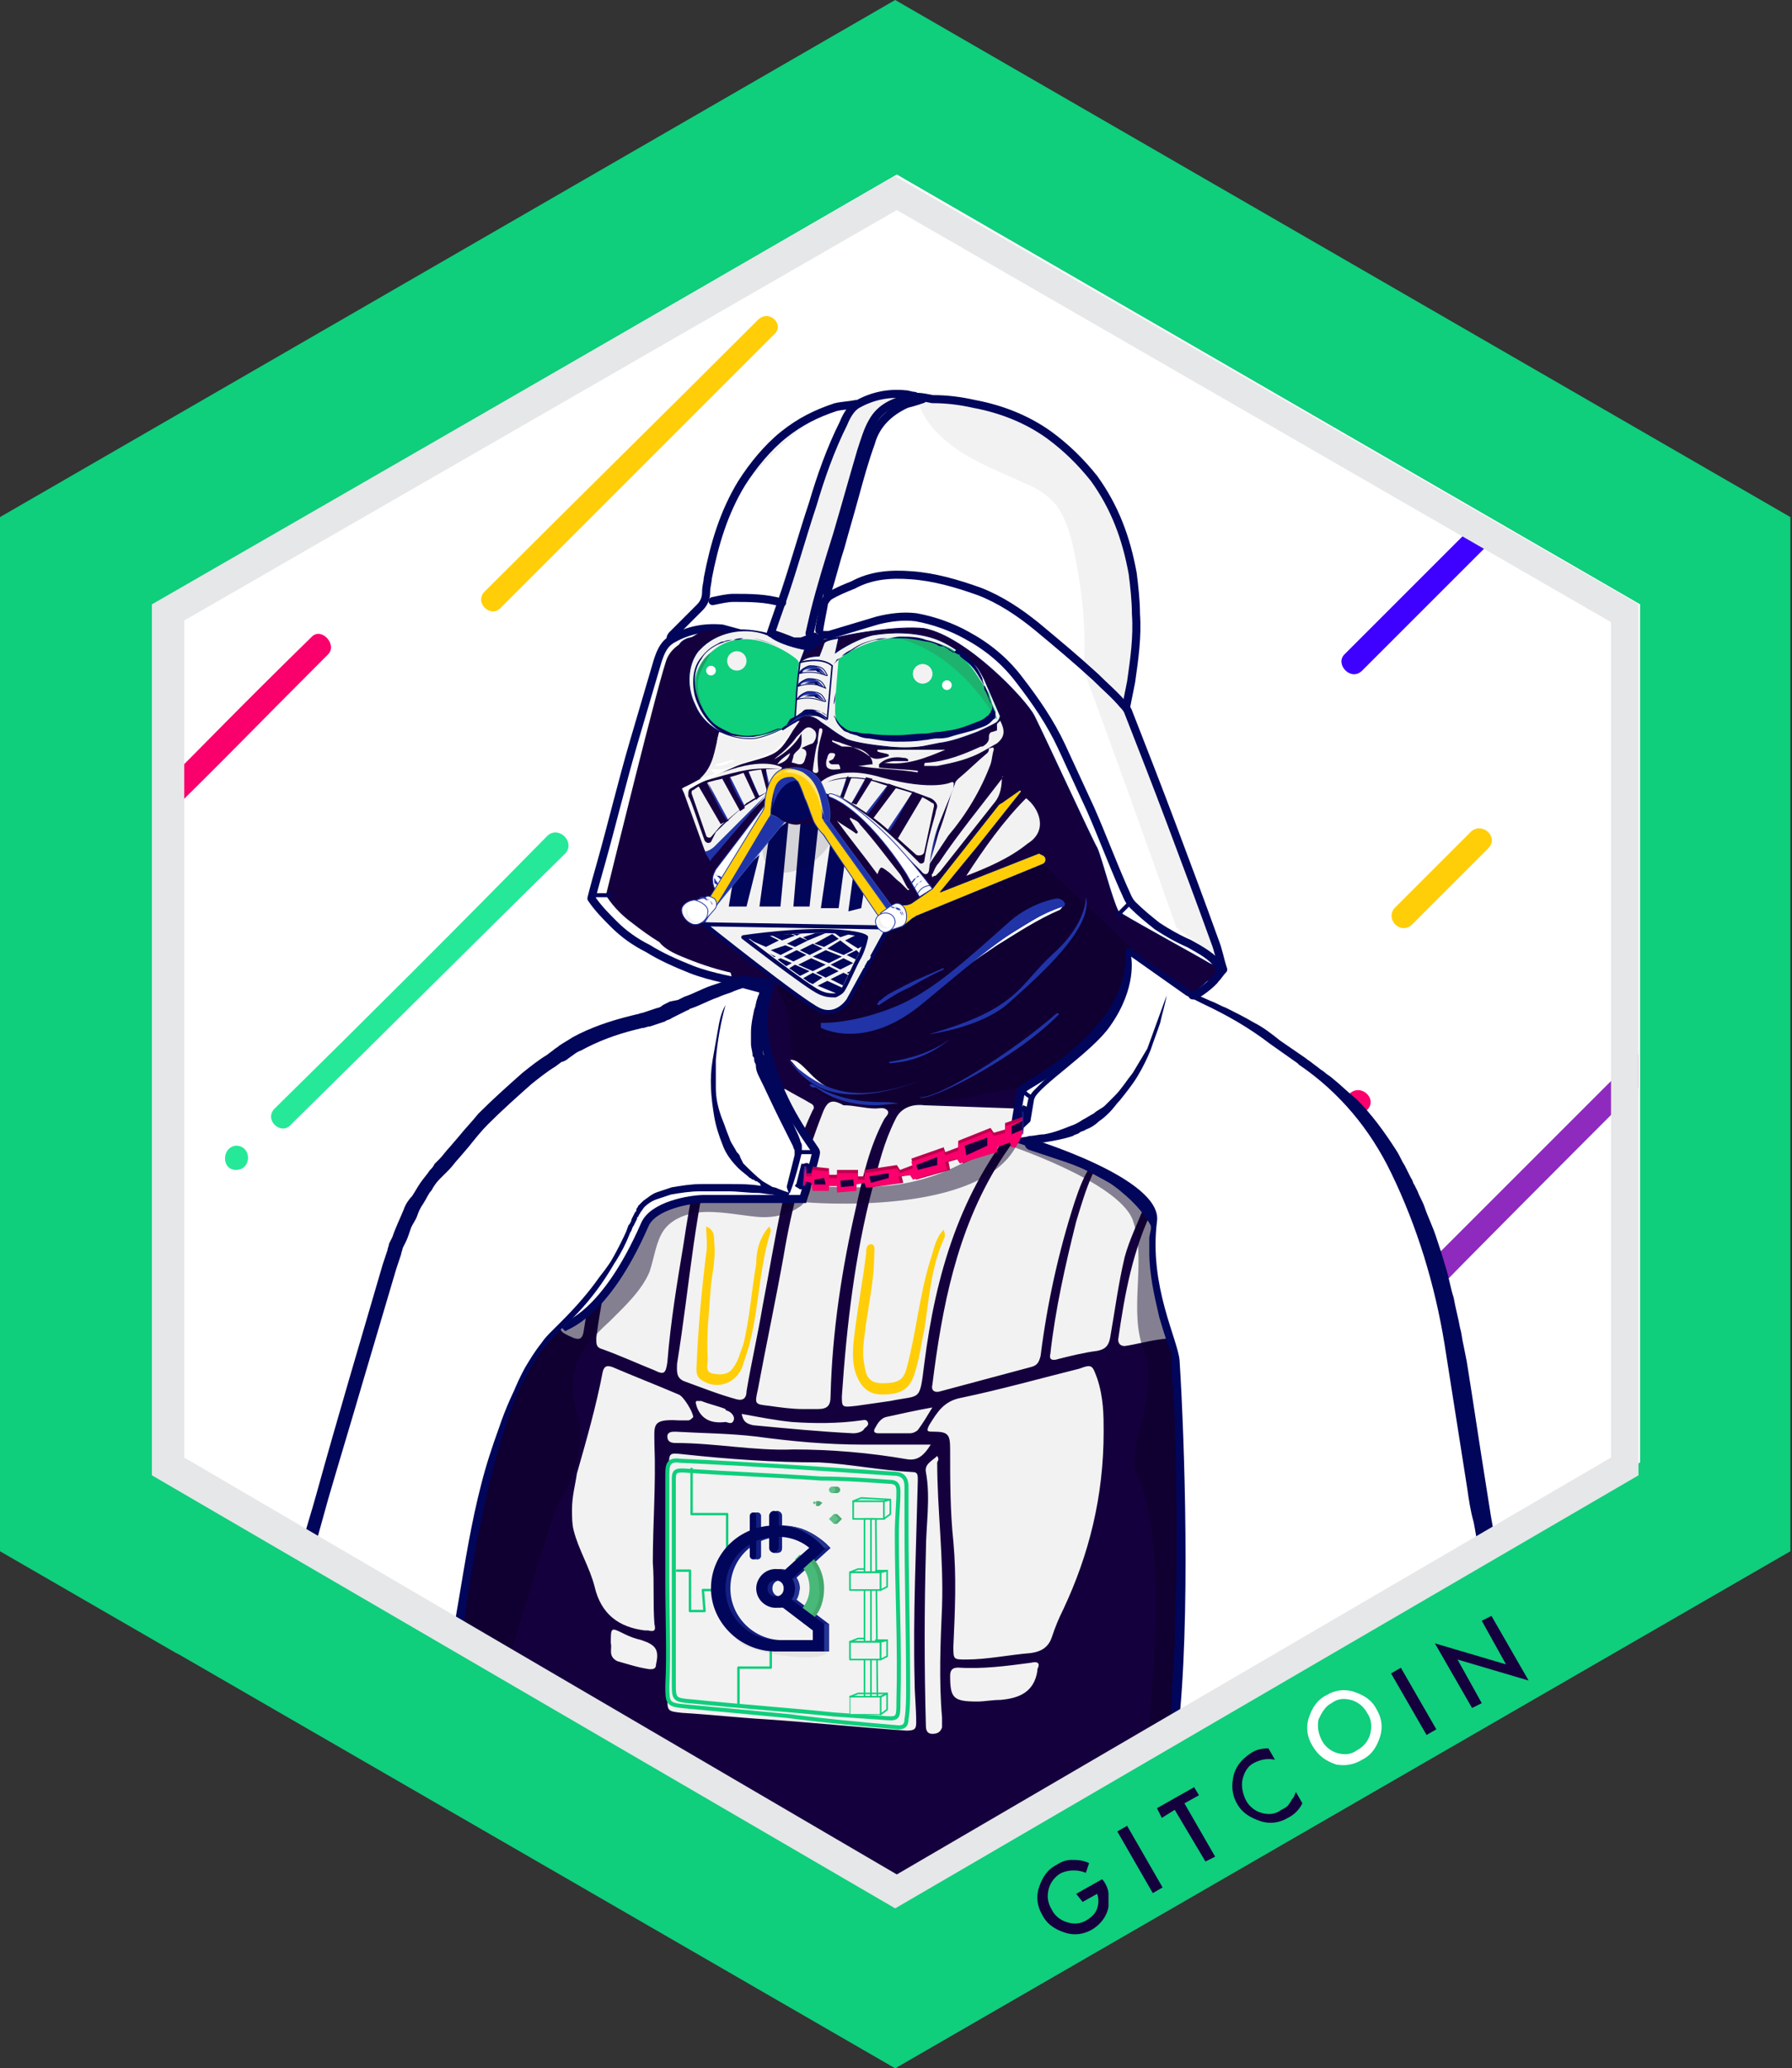 <?xml version="1.0" encoding="utf-8"?>
<!-- Generator: Adobe Illustrator 22.0.0, SVG Export Plug-In . SVG Version: 6.00 Build 0)  -->
<svg version="1.1" id="Layer_1" xmlns="http://www.w3.org/2000/svg" xmlns:xlink="http://www.w3.org/1999/xlink" x="0px" y="0px"
	 viewBox="0 0 110.9 128" style="enable-background:new 0 0 110.9 128;" xml:space="preserve">
<rect x="0" y="0" width="110.9" height="128" fill="#333333" stroke="none"/>
<style type="text/css">
	.st0{fill:#0FCE7C;}
	.st1{fill:#FFFFFF;}
	.st2{fill:#FFCE08;}
	.st3{fill:#F9006C;}
	.st4{fill:#8E2ABE;}
	.st5{fill:#25E999;}
	.st6{fill:#3E00FF;}
	.st7{fill:#15003E;stroke:#01065B;stroke-width:5.000000e-02;stroke-miterlimit:10;}
	.st8{fill:#F2F2F2;}
	.st9{opacity:0.47;fill:#0C0126;}
	.st10{fill:none;stroke:#0FCE7C;stroke-width:5.000000e-02;stroke-miterlimit:10;}
	.st11{fill:none;stroke:#0FCE7C;stroke-width:0.25;stroke-miterlimit:10;}
	.st12{fill:#FFFFFF;stroke:#01065B;stroke-width:0.5;stroke-linecap:round;stroke-linejoin:round;stroke-miterlimit:10;}
	.st13{fill:#01065B;stroke:#01065B;stroke-width:0.75;stroke-linecap:round;stroke-linejoin:round;stroke-miterlimit:10;}
	.st14{fill:#01065B;}
	.st15{fill:#FFFFFF;stroke:#01065B;stroke-width:0.5;stroke-miterlimit:10;}
	.st16{fill:#01065B;stroke:#01065B;stroke-width:0.25;stroke-miterlimit:10;}
	.st17{fill:none;stroke:#01065B;stroke-width:0.5;stroke-linecap:round;stroke-linejoin:round;stroke-miterlimit:10;}
	.st18{fill:none;stroke:#01065B;stroke-width:5.000000e-02;stroke-linecap:round;stroke-linejoin:round;stroke-miterlimit:10;}
	.st19{fill:#15003E;}
	.st20{fill:none;stroke:#01065B;stroke-width:0.25;stroke-linecap:round;stroke-linejoin:round;stroke-miterlimit:10;}
	.st21{fill:#2034A8;}
	.st22{clip-path:url(#XMLID_5_);fill:#01065B;}
	.st23{opacity:0.13;fill:#0C0126;}
	.st24{fill:#2034A8;stroke:#2E48B7;stroke-width:5.000000e-02;stroke-miterlimit:10;}
	.st25{fill:#FFFFFF;stroke:#2034A8;stroke-width:5.000000e-02;stroke-miterlimit:10;}
	.st26{fill:#FFCE08;stroke:#2034A8;stroke-width:5.000000e-02;stroke-miterlimit:10;}
	.st27{fill:#FFE67B;}
	.st28{fill:#F2F2F2;stroke:#01065B;stroke-width:0.25;stroke-miterlimit:10;}
	.st29{fill:#01065B;stroke:#FFFFFF;stroke-width:5.000000e-02;stroke-miterlimit:10;}
	.st30{fill:#FFFFFF;stroke:#2034A8;stroke-width:5.000000e-02;stroke-linecap:round;stroke-linejoin:round;stroke-miterlimit:10;}
	.st31{fill:#FFCE08;stroke:#01065B;stroke-width:5.000000e-02;stroke-linecap:round;stroke-linejoin:round;stroke-miterlimit:10;}
	.st32{fill:none;stroke:#2034A8;stroke-width:5.000000e-02;stroke-miterlimit:10;}
	.st33{fill:#F2F2F2;stroke:#01065B;stroke-width:5.000000e-02;stroke-miterlimit:10;}
	.st34{fill:#1FB26F;}
	.st35{fill:#1DA064;}
	.st36{fill:none;stroke:#01065B;stroke-width:9.000000e-02;stroke-linecap:round;stroke-linejoin:round;stroke-miterlimit:10;}
	.st37{fill:none;stroke:#01065B;stroke-width:0.25;stroke-miterlimit:10;}
	.st38{clip-path:url(#XMLID_6_);}
	.st39{fill:#BC004D;}
	.st40{fill:#E5E5E5;}
	.st41{fill:#141F82;}
	.st42{fill:#42A86B;}
	.st43{fill:#4DAA73;}
	.st44{fill:#253593;}
	.st45{fill:none;stroke:#0FCE7C;stroke-width:0.15;stroke-linecap:round;stroke-linejoin:round;stroke-miterlimit:10;}
	.st46{fill:#48B978;}
	.st47{fill:#62C08C;}
	.st48{fill:#F2F2F2;stroke:#0FCE7C;stroke-width:0.1;stroke-linecap:round;stroke-linejoin:round;stroke-miterlimit:10;}
	.st49{fill:#F2F2F2;stroke:#0FCE7C;stroke-width:0.1;stroke-miterlimit:10;}
	.st50{fill:none;stroke:#0FCE7C;stroke-width:0.1;stroke-linecap:round;stroke-linejoin:round;stroke-miterlimit:10;}
	.st51{fill:#F2F2F2;stroke:#0FCE7C;stroke-width:5.000000e-02;stroke-linecap:round;stroke-linejoin:round;stroke-miterlimit:10;}
	.st52{enable-background:new    ;}
	.st53{fill:#E6E7E8;}
</style>
<g id="Layer_63_8_">
	<polygon class="st0" points="110.8,32 110.8,96 55.4,128 11.1,102.4 10.9,102.3 0,96 0,32 55.4,0 	"/>
</g>
<g id="Layer_63_7_">
	<polygon class="st1" points="101.5,37.4 101.5,90.5 55.5,117.1 9.5,90.5 9.5,37.4 55.5,10.8 	"/>
	<g>
		<g>
			<g>
				<path class="st2" d="M46.9,19.8C41.3,25.4,35.6,31,30,36.6c-0.7,0.7,0.4,1.7,1,1c5.6-5.6,11.2-11.2,16.9-16.9
					C48.6,20.1,47.6,19.1,46.9,19.8L46.9,19.8z"/>
			</g>
		</g>
		<g>
			<g>
				<path class="st3" d="M20.3,40.5c-5.3,5.3-6.1,6.2-10.8,10.8v-2.1c3.8-3.8,4.9-5,9.8-9.8C19.9,38.8,20.9,39.9,20.3,40.5z"/>
			</g>
		</g>
		<g>
			<g>
				<path class="st3" d="M81,72.3c1.2-1.2,2.4-2.4,3.6-3.6c0.7-0.7-0.4-1.7-1.1-1c-1.2,1.2-2.4,2.4-3.6,3.6
					C79.3,71.9,80.3,73,81,72.3L81,72.3z"/>
			</g>
		</g>
		<g>
			<g>
				<path class="st4" d="M101.4,65.2v2.1c-3,3-11.6,11.6-12.6,12.7c0,0,0,0-0.1,0c-0.7,0.6-1.6-0.4-1.1-1c0,0,0,0,0.1-0.1
					c1.2-1.2,12.4-12.4,13.6-13.6C101.3,65.3,101.4,65.3,101.4,65.2z"/>
			</g>
		</g>
		<g>
			<g>
				<path class="st2" d="M87.4,57.2c1.6-1.6,3.1-3.1,4.7-4.7c0.7-0.7-0.4-1.7-1.1-1c-1.6,1.6-3.1,3.1-4.7,4.7
					C85.7,56.9,86.7,57.9,87.4,57.2L87.4,57.2z"/>
			</g>
		</g>
		<g>
			<g>
				<path class="st5" d="M33.9,51.7C28.3,57.4,22.7,63,17,68.6c-0.7,0.7,0.4,1.7,1,1C23.7,64,29.3,58.4,35,52.8
					C35.6,52.1,34.6,51.1,33.9,51.7L33.9,51.7z"/>
			</g>
		</g>
		<g>
			<g>
				<path class="st6" d="M93,32.8c-2.4,2.4-7.4,7.4-8.7,8.7c-0.7,0.7-1.7-0.4-1.1-1c1.3-1.3,5.9-5.9,8.4-8.4l0.4,0.2L93,32.8z"/>
			</g>
		</g>
		<g>
			<g>
				<path class="st5" d="M14.6,72.4c1,0,1-1.5,0-1.5C13.7,71,13.7,72.4,14.6,72.4L14.6,72.4z"/>
			</g>
		</g>
	</g>
	<g>
		<path class="st7" d="M52.5,39.3c0,0,3-0.6,4.7-0.4c2.6,0.5,6.3,4.4,6.8,5.4c0.8,1.6,3.5,7.5,3.9,8.2c0.3,0.7,0.9,3.1,1.3,3.9
			c0.1,0.1,0.2,0.1,0.3,0.2c0.8,0.5,5,2.8,5.3,3c0.4,0.2,0.5,0.1,0.5,0.4c0,0.1,0,0.3,0,0.4c0,0.3-0.3,0.2-0.6,0.3l-1.1,1
			c-0.1,0-0.1,0.1,0,0.2L76,63L86,73.3l6,22.8c0,0-20.3,11.9-19.6,11.5c0.7-0.4-16.9,9.6-16.9,9.6L19,95.8L27,73
			c-0.4-0.2,0.3-0.6,0.6-1l1.6-1.5c0,0,0.4-0.5,0.4-0.6l1.1-1.7c0.1-0.1,0.4-0.4,0.4-0.5L35,65l2.7-1.5c0.1-0.1,0.2-0.1,0.3-0.1
			l3.5-0.3c0.1,0,0.2,0,0.3-0.1l2.2-1.1c0,0,0.1-0.1,0.1-0.1l0.9-0.7c0.4-0.3,0.4-0.9,0-1.2l-2-1.5c-0.1-0.1-0.2-0.2-0.2-0.3
			l-1.2-2.8c0-0.1,0-0.1-0.1-0.2l-0.8-5.6c0-0.1,0-0.1,0-0.2l1.3-9.2c0-0.3,0.3-0.5,0.6-0.6l2.4-0.5c0.1,0,0.2,0,0.3,0l4.4,0.8
			c0.1,0,0.2,0,0.3,0L52.5,39.3"/>
		<path class="st7" d="M82.5,67"/>
		<path class="st8" d="M67.1,40.8c0.1-2.3-0.2-4.7-0.7-7c-0.2-0.9-0.5-1.8-1-2.5c-0.5-0.6-1.2-1.1-2-1.4c-1.3-0.6-2.6-1.1-3.9-1.9
			c-1.2-0.8-2.3-1.8-2.7-3.2c0,0,1.8-0.2,2.8,0s4.8,1,6.5,3s3.7,4.7,3.8,6.5c0.1,1.8,0.3,5.4,0.1,6.7s-0.5,2.4-0.5,2.4l6.1,16.2
			l-1.5-1.2l-1.3-1c-1.9-5.4-3.8-10.7-5.8-16.1L67.1,40.8z"/>
		<path class="st8" d="M50,39.8c0-0.2,1.1-5.4,2.7-9.6c1.3-3.3,3-5.8,3-5.8l-2.3,0.4c0,0-2,2.3-2.9,5c-0.9,2.7-2.6,7.9-2.6,7.9
			l-0.2,1.8L50,39.8z"/>
		<path class="st8" d="M52,25.2c0,0-4,1-5.5,3.9C44.9,31.9,48.8,26,52,25.2z"/>
		<g>
			<path class="st9" d="M48.6,61.1c-0.4-0.4-0.6,0.1-0.5,0.2c0.4,0.6,0.6,1.1,0.7,1.8l0.1,1c-0.1,1.7,1,3.3,2.5,3.9l4.4,0.7l7.9-1.5
				c0,0,6.4-3.8,6.5-3.9c0.1-0.2,0.2-4.3,0.2-4.3s-5.7-5.4-5.7-5.4c-0.7-0.5-10.4,3.6-10.4,3.6l-2.7,2.4L48.6,61.1z"/>
			<path class="st8" d="M68.3,88.6c0-1,0-2.1-0.4-3.3c-0.3-0.8-0.3-0.9-1.1-0.6c-2.4,0.6-4.9,1.3-7.3,1.8c-1.1,0.2-1.5,0.9-2,1.7
				c-0.2,0.4-0.1,0.4,0.3,0.4c0.9,0,1,0.2,1,1.1c0,1.9,0,3.8,0.2,5.7c0.2,2.2,0.1,4.3,0,6.5c0,0.8,0,0.8,0.8,0.8
				c1.3,0,2.7-0.3,4-0.4c0.7-0.1,1.1-0.4,1.3-1c0.2-0.6,0.4-1.1,0.7-1.7C67.4,96.2,68.3,92.6,68.3,88.6z M57.2,68.4
				c-0.8-0.1-1.5,0.2-1.8,0.9c0,0,0,0,0,0c-0.7,1.4-1,2.7-1.4,4.2c-1.1,4.2-1.6,8.5-1.9,12.9c0,0.7,0,0.7,0.9,0.6
				c0.7-0.1,1.4-0.2,2.1-0.3c1.9-0.4,1.8,0.1,2.1-2.3c0.7-5.5,2.2-10.7,5.9-15.1c0.3-0.3,0.2-0.5-0.2-0.7L57.2,68.4z M57.7,85.7
				c-0.1,0.4,0.2,0.5,0.5,0.4c1.9-0.5,3.7-1,5.6-1.5c0.4-0.1,0.5-0.3,0.6-0.7c0.4-3.2,1.1-6.4,2.1-9.5c0.3-0.9,0.6-1.7,1.1-2.4
				c0.3-0.3,0.1-0.5-0.2-0.6c-1-0.6-2.1-1.2-3.1-1.8c-0.4-0.2-0.6-0.1-0.9,0.2c-0.6,0.7-1.1,1.4-1.6,2.2
				C59.2,76.2,58.3,80.9,57.7,85.7z M41.9,84.4c0,0.4-0.1,0.9,0.5,1.1c1.1,0.4,2.1,0.8,3.2,1.1c0.4,0.1,0.6-0.1,0.6-0.5
				c0.3-1.8,0.7-3.5,1-5.3c0.8-4.1,1.3-8.3,3.1-12.1c0.1-0.1,0.1-0.3-0.1-0.4c-0.5-0.3-1.1-0.6-1.6-0.9c-0.1,0-0.2,0-0.3,0.1
				c-0.6,0.6-1.5,0.7-2.3,0.9c-0.9,0.1-1.3,0.6-1.6,1.5C43,74.5,42.7,79.5,41.9,84.4z M49.7,87.2c0.3,0,0.6,0,0.9,0
				c0.6,0,0.8-0.2,0.8-0.8c0.1-4,0.7-7.9,1.6-11.8c0.4-1.8,0.8-3.6,1.7-5.3c0.1-0.2,0.4-0.4,0.2-0.6c-0.2-0.2-0.5-0.1-0.7-0.1
				c-0.7,0-1.3-0.2-2-0.2c-0.7-0.4-1-0.3-1.3,0.5c-1.1,2.8-1.9,5.8-2.4,8.8c-0.5,2.8-1.1,5.6-1.6,8.3c-0.2,0.9-0.2,0.9,0.7,1
				C48.3,87.1,49,87.2,49.7,87.2z M35.4,93.4c0,0.5,0,0.9,0.1,1.3c0.3,1.2,1,2.3,1.3,3.5c0.4,1.7,1.5,2.5,3.1,2.7c0.1,0,0.1,0,0.2,0
				c0.4,0.1,0.5,0,0.4-0.4c-0.1-1.3,0-2.5-0.1-3.8c0-2.4,0.2-4.9,0.1-7.3c0-1.2-0.2-1.6,1.5-1.5c0.2,0,0.4,0,0.6,0
				c0.1,0,0.2-0.1,0.3-0.2c0-0.3-0.6-1.3-0.9-1.4c-1.4-0.6-2.7-1.1-4.1-1.7c-0.3-0.1-0.5-0.1-0.6,0.3c-0.4,2.1-1,4.2-1.6,6.3
				C35.6,91.9,35.4,92.6,35.4,93.4z M44.1,69c-1.5,0.7-2.9,1.3-4.2,2c-0.2,0.1-0.2,0.2-0.3,0.4c-1.1,3.8-2.2,7.5-2.7,11.4
				c0,0.4,0,0.6,0.4,0.7c1.1,0.4,2.2,0.9,3.2,1.3c0.6,0.3,0.7,0.2,0.8-0.5c0.2-2.5,0.6-4.9,1-7.3C42.7,74.3,43.2,71.7,44.1,69z
				 M65,83.8c-0.1,0.4,0.2,0.4,0.5,0.3c0.8-0.2,1.6-0.4,2.4-0.5c0.5-0.1,0.7-0.3,0.8-0.8c0.3-1.7,0.5-3.3,0.9-5
				c0.3-1.1,0.8-2.1,1.2-3.1c0.3-0.6,0.2-1.1-0.4-1.5c-0.4-0.3-0.8-0.6-1.3-0.9c-0.9-0.6-1-0.5-1.5,0.4c-0.4,0.9-0.7,1.9-1,2.9
				C65.9,78.4,65.3,81.1,65,83.8z M69.6,83.3c0.7-0.1,1.4-0.3,2.1-0.4c1.6-0.2,3.2-0.4,4.8-0.6c0.4,0,0.5-0.2,0.3-0.5
				c-1.1-2.8-2.7-5.2-4.9-7.2c-0.2-0.2-0.3-0.3-0.5,0.1c-1.3,2.6-1.8,5.4-2.2,8.2C69.2,83.1,69.3,83.3,69.6,83.3z M38.8,71.6
				c-0.1,0-0.1-0.1-0.2-0.1c-0.6,0.4-1.4,0.6-1.8,1.4c-0.4,0.9-0.8,1.7-1,2.7c-0.5,2-0.8,3.9-1.1,5.9c-0.1,0.9-0.1,0.9,0.8,1.3
				c0.3,0.1,0.5,0.1,0.6-0.3c0.4-2.6,1-5.1,1.7-7.6C38.2,73.8,38.5,72.7,38.8,71.6z M41.3,97.8C41.3,97.8,41.3,97.8,41.3,97.8
				c0,2.4,0,4.8,0,7.2c0,0.9,0,0.9,0.9,1c1.7,0.1,3.5,0.3,5.2,0.4c2.9,0.2,5.8,0.5,8.7,0.7c0.5,0,0.6-0.1,0.6-0.5
				c0-0.9-0.1-1.8-0.1-2.6c-0.1-4.1,0.1-8.2,0.2-12.4c0-0.3,0-0.5-0.3-0.5c-2-0.1-3.9-0.5-5.8-0.6c-2.8,0-5.6-0.2-8.4-0.5
				c-0.9-0.1-0.9-0.1-0.9,0.8C41.3,93.1,41.3,95.5,41.3,97.8z M58,90.1c-0.3,0.3-0.8,0.5-0.7,1c0.3,1.6,0,3.3,0,4.9
				c-0.1,3.6-0.1,7.2,0,10.8c0,0.3,0.1,0.5,0.4,0.5c0.3,0,0.5-0.1,0.6-0.4c0-0.2,0-0.4,0-0.6c-0.2-2.3-0.1-4.6,0-6.9
				c0.1-3-0.3-6-0.3-8.9C58.1,90.3,58.1,90.3,58,90.1z M36.1,73.6c-0.4,0.3-0.6,0.5-0.8,0.8c-1.4,1.7-2.5,3.7-3.2,5.8
				c-0.5,1.5-0.4,1.2,0.8,1.7c0.1,0.1,0.3,0.1,0.4,0.1c0.6,0.3,0.8,0,0.8-0.5c0.2-1.1,0.4-2.2,0.6-3.4C35,76.6,35.4,75.1,36.1,73.6z
				 M57.6,89.4c-1.5,0-2.9,0-4.2,0c-2.2,0-4.4-0.2-6.6-0.5c-1.7-0.2-3.3-0.2-5-0.3c-0.2,0-0.5,0-0.5,0.3c0,0.3,0.2,0.4,0.5,0.4
				c2.5,0,4.9,0.5,7.3,0.4c2.3,0,4.7,0.2,7,0.6C56.7,90.4,57.1,90.2,57.6,89.4z M60.5,105.3c0.4,0,0.9-0.1,1.4-0.1
				c1.2-0.1,2.1-0.5,2.3-1.8c0,0,0-0.1,0-0.1c0.2-0.4,0-0.5-0.4-0.4c-1.5,0.2-3,0.4-4.5,0.3c-0.3,0-0.5,0.1-0.5,0.5
				C58.8,105.1,59,105.3,60.5,105.3z M37.8,101.7c0.1,0.3-0.2,0.8,0.4,1.1c0.7,0.2,1.3,0.4,2,0.5c0.2,0,0.4,0,0.4-0.3
				c0.2-0.9,0-1.2-0.9-1.5c-0.4-0.1-0.7-0.2-1.1-0.4C37.8,100.7,37.8,100.7,37.8,101.7z M45.9,87.5c0.1,0.5,0.3,0.6,0.7,0.7
				c2.1,0.2,4.2,0.4,6.2,0.5c0.3,0,0.6-0.1,0.7-0.3c0.1-0.1,0.3-0.2,0.2-0.4c-0.1-0.2-0.3-0.1-0.4-0.1c-1.4,0.2-2.9,0.2-4.3,0.1
				C48,87.9,47,87.7,45.9,87.5z M57.7,87.1c-1.1,0.2-2,0.4-2.9,0.6c-0.3,0.1-0.5,0.4-0.6,0.6c-0.2,0.3-0.1,0.4,0.2,0.4
				c0.6,0,1.3,0,1.9,0c0.2,0,0.4-0.1,0.5-0.2C57.1,88.1,57.4,87.6,57.7,87.1z M44.9,88c0.1,0,0.4,0.2,0.5-0.1
				c0.1-0.2-0.1-0.5-0.4-0.6c0,0-0.1,0-0.1-0.1c-0.5-0.2-1-0.3-1.5-0.5c-0.1,0-0.2,0-0.3,0c-0.1,0.1,0,0.2,0,0.3
				C43.4,87.9,44.1,88.1,44.9,88z"/>
			<path class="st10" d="M33.8,103.5"/>
			<path class="st2" d="M58.4,76.1c0.1,0.3,0.1,0.4,0,0.6c-0.8,1.8-0.9,3.7-1.2,5.6c-0.2,0.9-0.3,1.8-0.6,2.7c-0.3,1-0.9,1.3-2,1.3
				c-0.9,0-1.4-0.5-1.7-1.5c-0.2-0.8-0.1-1.6,0-2.4c0.2-1.6,0.5-3.2,0.7-4.8c0-0.2,0-0.6,0.3-0.6c0.3,0,0.2,0.4,0.2,0.7
				c0,1.4-0.3,2.8-0.5,4.2c-0.1,0.9-0.3,1.7-0.1,2.6c0.1,0.8,0.4,1.1,1.1,1.1c1,0,1.3-0.2,1.5-0.9c0.6-2.2,0.8-4.6,1.5-6.8
				C57.8,77.3,57.9,76.6,58.4,76.1z"/>
			<path class="st2" d="M47.6,75.9c0.1,0.2,0.1,0.2,0.1,0.3c-0.8,2.5-0.7,5.1-1.5,7.6c-0.1,0.3-0.2,0.6-0.3,0.9
				c-0.5,1-1.6,1.3-2.5,0.7c-0.3-0.2-0.3-0.5-0.3-0.7c0.1-2.4,0.3-4.7,0.6-7.1c0.1-0.6,0-1.1,0-1.7c0.5,0.2,0.5,0.6,0.5,1
				c0.1,0.9-0.1,1.8-0.2,2.6c-0.1,1.5-0.3,3.1-0.2,4.6c0,0.3-0.2,0.8,0.3,0.9c0.5,0.1,1,0.1,1.3-0.4c0.3-0.4,0.4-0.9,0.6-1.4
				c0.4-1.6,0.5-3.3,0.8-5C46.8,77.4,47,76.6,47.6,75.9z"/>
			<path class="st11" d="M41.3,97.9c0-2.2,0-4.5,0-6.7c0-0.6,0.1-0.9,0.8-0.8c4.4,0.2,8.8,0.5,13.2,0.8c0.6,0,0.8,0.3,0.8,0.8
				c0,0.7,0,1.5,0,2.2c0,3.4,0.1,6.9,0.1,10.3c0,0.6,0,1.3-0.1,1.9c0,0.4-0.2,0.5-0.5,0.5c-2.3-0.2-4.5-0.4-6.8-0.7
				c-2.1-0.2-4.2-0.4-6.4-0.6c-1.1-0.1-1.1-0.2-1.1-1.3C41.4,102.3,41.3,100.1,41.3,97.9C41.3,97.9,41.3,97.9,41.3,97.9z
				 M54.5,106.3c1.1,0.1,1.1,0.1,1.1-1c0.1-3.5-0.1-7-0.1-10.4c0-0.9,0.1-1.8,0.1-2.6c0-0.4-0.1-0.6-0.6-0.6
				c-1.4-0.1-2.8-0.2-4.2-0.2c-2.8-0.2-5.7-0.3-8.5-0.5c-0.4,0-0.6,0-0.6,0.5c0,4.2,0,8.4,0,12.6c0,1.1,0,1.1,1.2,1.2
				c2.9,0.3,5.8,0.5,8.7,0.8L54.5,106.3z"/>
		</g>
		<g>
			<path class="st9" d="M62.2,70.8c0,0,7,2.3,7.9,4.7c0.9,2.5-0.3,5.6,0.7,8.1c1,2.4-1.1,6.1-0.5,7.5c2.3,4.6,0.6,17.3,0.6,17.3
				l4.7-2.7c0,0,4.2-13.2,4.1-13.6c-0.1-0.4,0.4-6.8,0-7.5c-0.4-0.7-4.1-10.4-4.1-10.4l-4.4-5.5L62.2,70.8z"/>
			<path class="st9" d="M49.6,74.6c-0.8,0.6-1.8,0.8-2.8,0.7c-1-0.1-2-0.3-3-0.3c-1,0-2.1,0.3-2.7,1.1c-0.5,0.7-0.6,1.7-0.9,2.6
				c-0.5,1.2-1.6,2.2-2.5,3.1c-1,0.9-2,2-2.2,3.3c-0.2,1.2,0.3,2.3,0.4,3.5c0.1,1.5-0.5,3.1-1.3,4.4c-0.4,0.6-3.2,10.1-3.2,10.1
				l-5.7-3.3c0,0,2.7-5.7,2.5-7.6c-0.2-1.9,0.3-3.7,0.9-5.5c1-2.9,2.1-5.8,3.7-8.4c1.7-2.6,3.9-4.9,6.6-6.2c2.8-1.4,6.1-1.7,8.9-0.6
				c0.7,0.3,1.4,0.7,1.7,1.3C50.4,73.3,50.1,74.1,49.6,74.6z"/>
			<path class="st12" d="M69.9,58.9c0,0,0.3,2.4-1.9,4.8c-2.2,2.5-4.7,3.5-4.8,3.8s-0.5,2.9-0.5,2.9s4.6,1.2,6.9,3.2
				c2.9,2.4,2.5,4.6,2.5,6"/>
			<g>
				<path class="st13" d="M72.1,111.8 M72.8,106.7c0.1-0.6,0.1-1.5,0.1-2.2c0.1-1.3,0.2-2.6,0.2-3.9c0-1.3,0.1-2.6,0.1-3.9
					c0-2.6,0-5.2-0.1-7.8c0-1.3-0.1-2.6-0.2-3.9l0-0.5l0-0.2c0-0.1,0-0.2,0-0.2c0,0,0-0.1,0-0.1l0-0.1l0-0.1l0-0.1l-0.1-0.2
					l-0.1-0.2c-0.2-0.6-0.4-1.2-0.6-1.9c-0.3-1.3-0.6-2.6-0.6-3.9l0-0.2c0-0.1,0-0.2,0-0.2l0-0.5l0.1-0.5l0-0.2c0-0.1,0-0.2,0-0.2
					c0-0.3-0.1-0.6-0.3-0.9c-0.2-0.3-0.4-0.5-0.6-0.7c-0.5-0.4-1-0.8-1.6-1.1c-0.6-0.3-1.1-0.6-1.7-0.9c-0.6-0.3-1.2-0.5-1.8-0.7
					c-0.6-0.2-1.2-0.4-1.8-0.6l0.4-2.4l0,0l0,0c0-0.1,0.1-0.2,0.2-0.3c0,0,0.1-0.1,0.1-0.1c0,0,0.1-0.1,0.1-0.1
					c0.2-0.2,0.3-0.3,0.5-0.5c0.3-0.3,0.7-0.6,1.1-0.9c0.7-0.6,1.4-1.2,2.1-1.9c0.2-0.2,0.3-0.3,0.5-0.5c0,0,0.1-0.1,0.1-0.1
					c0,0,0.1-0.1,0.1-0.1l0.2-0.3c0.2-0.4,0.5-0.8,0.6-1.2c0.2-0.4,0.3-0.9,0.4-1.3c0-0.2,0.1-0.5,0.1-0.7l0-0.2l0-0.2
					c0-0.1,0-0.2,0-0.3l0-0.3l0.2,0.2l3.4,2.3l0,0l0.9,0.4c0.3,0.1,0.6,0.3,0.9,0.4c0.6,0.3,1.2,0.6,1.7,0.9
					c0.6,0.3,1.1,0.7,1.6,1.1l1.6,1.1c0.1,0.1,0.3,0.2,0.4,0.3l0.4,0.3c0.1,0.1,0.3,0.2,0.4,0.3c0.1,0.1,0.3,0.2,0.4,0.3
					c0.5,0.4,1,0.9,1.5,1.3c0.9,0.9,1.7,2,2.4,3.1c0.2,0.3,0.3,0.6,0.5,0.9l0.2,0.4l0.2,0.4c0.1,0.1,0.1,0.3,0.2,0.4l0.2,0.4
					c0.1,0.3,0.3,0.6,0.4,0.9c0.2,0.6,0.5,1.2,0.7,1.8c0.2,0.6,0.4,1.2,0.6,1.9c0.2,0.6,0.3,1.3,0.5,1.9c0.1,0.6,0.3,1.3,0.4,1.9
					c0.1,0.3,0.1,0.6,0.2,1l0.2,1l0.3,1.9l0.6,3.9l0.3,1.9c0.1,0.6,0.2,1.3,0.3,1.9l0.3,1.7l-0.5,0.3c-0.1-0.3-0.1-0.6-0.2-1
					l-0.1-0.5l0-0.2l0-0.2c-0.1-0.6-0.2-1.3-0.3-1.9L90.3,90l-0.6-3.9l-0.3-1.9l-0.2-1c0-0.2-0.1-0.3-0.1-0.5c0-0.2-0.1-0.3-0.1-0.5
					c-0.1-0.6-0.2-1.3-0.4-1.9c-0.1-0.6-0.3-1.3-0.5-1.9c-0.4-1.2-0.8-2.5-1.2-3.7c-0.1-0.3-0.2-0.6-0.4-0.9l-0.2-0.4
					c-0.1-0.1-0.1-0.3-0.2-0.4L86,72.6l-0.2-0.4c-0.1-0.3-0.3-0.6-0.5-0.8c-0.6-1.1-1.4-2.1-2.3-3.1c-0.4-0.5-0.9-0.9-1.4-1.3
					c-0.1-0.1-0.2-0.2-0.4-0.3c-0.1-0.1-0.3-0.2-0.4-0.3l-0.4-0.3c-0.1-0.1-0.3-0.2-0.4-0.3l-1.6-1.2c-0.5-0.4-1.1-0.7-1.6-1.1
					c-0.6-0.3-1.1-0.7-1.7-1c-0.3-0.1-0.6-0.3-0.9-0.4l-0.9-0.4l0,0l0,0L70,59.4l0.2-0.1c0,0.1,0,0.2,0,0.4l0,0.2l0,0.2
					c0,0.2,0,0.5-0.1,0.7c-0.1,0.5-0.2,0.9-0.4,1.4c-0.2,0.4-0.4,0.8-0.7,1.2l-0.2,0.3c0,0-0.1,0.1-0.1,0.1c0,0-0.1,0.1-0.1,0.1
					c-0.1,0.2-0.3,0.4-0.5,0.5c-0.7,0.7-1.4,1.2-2.1,1.8c-0.4,0.3-0.7,0.6-1.1,0.9c-0.2,0.2-0.3,0.3-0.5,0.5c0,0-0.1,0.1-0.1,0.1
					c0,0-0.1,0.1-0.1,0.1c-0.1,0.1-0.1,0.2-0.2,0.3l0,0l-0.5,2.4c0.6,0.2,1.2,0.4,1.9,0.6c0.6,0.2,1.2,0.5,1.8,0.7
					c0.6,0.3,1.2,0.5,1.8,0.8c0.6,0.3,1.1,0.7,1.6,1.1c0.2,0.2,0.5,0.5,0.7,0.7c0.2,0.3,0.3,0.6,0.3,1c0,0.1,0,0.2,0,0.3l0,0.2
					l0,0.5l0,0.5c0,0.1,0,0.2,0,0.2l0,0.2c0,1.3,0.3,2.6,0.6,3.8c0.2,0.6,0.4,1.2,0.6,1.9l0.1,0.2l0.1,0.2l0,0.1l0,0.1l0,0.1
					c0,0,0,0.1,0,0.1c0,0.1,0,0.2,0,0.3l0,0.2l0,0.5c0.1,1.3,0.2,2.6,0.2,3.9c0.1,2.6,0.2,5.2,0.2,7.8c0,1.3,0,2.6,0,3.9
					c0,1.3-0.1,2.6-0.2,3.9c0,0.6-0.1,1.3-0.1,1.9L72.8,106.7z"/>
				<path class="st1" d="M72.9,107.2c0.8-6.9,0.4-18.3,0.1-23c-0.1-1.3-1.9-4.6-1.4-8.6c0.4-2.7-8-5.2-8-5.2l0.4-2.4
					c0.3-0.8,3.6-2.9,4.7-4.5c1.7-2.4,1.3-4.3,1.3-4.3l3.4,2.4l1,0.5c1.5,0.7,2.9,1.5,4.2,2.5l1.7,1.2l0.1,0.1
					c2.5,1.7,4.4,4,5.7,6.7l0,0c1.6,3.3,2.7,6.9,3.3,10.6l1.4,8.9c0.1,0.7,0.2,1.4,0.4,2.1c0.1,0.5,0.2,1.2,0.4,2.1l-19,11.2"/>
			</g>
			<g>
				<path class="st1" d="M72.1,61.6c0,0-1.9,9.7-9.4,8.8"/>
				<path class="st14" d="M72.2,61.6c-0.1,0.6-0.3,1.2-0.4,1.7c-0.2,0.6-0.4,1.1-0.6,1.7c-0.2,0.5-0.5,1.1-0.8,1.6
					c-0.3,0.5-0.7,1-1.1,1.5c-0.2,0.2-0.4,0.5-0.6,0.7c-0.2,0.2-0.4,0.4-0.7,0.6c-0.2,0.2-0.5,0.4-0.8,0.5c-0.1,0.1-0.3,0.1-0.4,0.2
					c-0.1,0.1-0.3,0.1-0.4,0.2c-0.6,0.2-1.2,0.3-1.8,0.4l-0.1,0l-0.1,0c-0.1,0-0.2,0-0.2,0c-0.2,0-0.3,0-0.5,0
					c-0.3,0-0.6-0.1-0.9-0.2l0-0.1c0.3,0,0.6,0,0.9-0.1c0.3,0,0.6-0.1,0.9-0.1c0.6-0.1,1.1-0.3,1.6-0.5c0.3-0.1,0.5-0.2,0.8-0.4
					c0.2-0.1,0.5-0.3,0.7-0.4c0.2-0.2,0.5-0.3,0.7-0.5c0.2-0.2,0.4-0.4,0.6-0.6c0.4-0.4,0.7-0.9,1.1-1.4c0.3-0.5,0.6-1,0.9-1.5
					C71.4,63.8,71.8,62.7,72.2,61.6L72.2,61.6z"/>
			</g>
		</g>
		<path class="st15" d="M47.7,61c0,0-1,1.7,0,4.9c1,3.2,2.8,5.2,2.8,5.4c0,0.3-0.8,2.9-0.8,2.9s-4.4,0-6.1,0c-0.9,0-3.2,0.4-3.7,1.6
			c-2.5,5.7-4.9,6.2-5.1,6.4"/>
		<g>
			<path class="st1" d="M34.5,82.4c1-0.8,3.7-3.4,4.9-7.2c0.8-2.6,9.4-1.3,9.4-1.3l0.6-2.4c0.1-0.9-2-4.1-2.4-6.1
				c-0.5-2.8,0.6-4.4,0.6-4.4L46,60.8c-0.9,0.2-2.8,1.1-3.6,1.4l-1.1,0.4c-0.6,0.3-1.3,0.5-2,0.6h0c-1.7,0.4-3.4,1.1-4.8,2.1h0
				c-2.2,1.5-4.2,3.3-5.8,5.3l-0.8,0.9c-0.2,0.2-0.3,0.4-0.5,0.6h0c-1.3,1.5-2.1,3.5-2.7,5.4l-4.9,14.7l-0.6,4.1l8.9,5.1h0.4
				l0.1-0.9l0.2-3.3l1.2-4.6l0.3-1.9l0.9-2.3l0.2-1.3l1.4-2.8L34.5,82.4z"/>
			<path class="st16" d="M22.9,108.3 M28.1,101.4l0.4-2.3c0.4-2.4,0.8-4.9,1.4-7.2c0.3-1.2,0.7-2.4,1.1-3.5c0.4-1.2,0.9-2.3,1.5-3.4
				c0.3-0.5,0.6-1.1,1-1.6c0.2-0.2,0.4-0.5,0.6-0.7c0.1-0.1,0.2-0.2,0.3-0.3c0.1-0.1,0.2-0.2,0.3-0.3c0.9-0.8,1.7-1.7,2.4-2.7
				c0.7-1,1.3-2.1,1.8-3.2c0.1-0.1,0.1-0.3,0.2-0.4l0.1-0.2l0.1-0.2c0-0.1,0-0.1,0.1-0.2c0-0.1,0.1-0.1,0.1-0.2
				c0.1-0.1,0.2-0.3,0.3-0.4c0.2-0.2,0.5-0.4,0.8-0.5c0.3-0.1,0.6-0.2,0.9-0.3c0.6-0.1,1.2-0.2,1.8-0.2c0.6,0,1.2,0,1.8,0
				c0.6,0,1.2,0.1,1.8,0.1c0.3,0,0.6,0.1,0.9,0.1l0.5,0.1l0.2,0l0.1,0l0.1,0l0,0c0,0,0,0,0,0c0.2-0.8,0.4-1.6,0.6-2.4l0,0
				c0-0.1,0-0.2,0-0.3c0-0.1-0.1-0.2-0.1-0.3c-0.1-0.2-0.2-0.4-0.3-0.6c-0.2-0.4-0.4-0.8-0.6-1.2c-0.4-0.8-0.8-1.7-1.2-2.5
				c-0.1-0.2-0.2-0.4-0.2-0.7c0-0.1-0.1-0.2-0.1-0.3c0-0.1,0-0.2-0.1-0.3c0-0.2-0.1-0.5-0.1-0.7c0-0.2,0-0.5,0-0.7
				c0-0.5,0.1-0.9,0.2-1.4c0.1-0.2,0.1-0.5,0.2-0.7c0-0.1,0.1-0.2,0.1-0.3c0-0.1,0.1-0.1,0.1-0.2c0-0.1,0.1-0.1,0.1-0.2l0.1,0.3
				L45.9,61l0.1,0c-0.3,0.1-0.6,0.2-0.8,0.3c-0.3,0.1-0.6,0.2-0.8,0.3c-0.6,0.2-1.1,0.5-1.7,0.7c-0.1,0-0.1,0.1-0.2,0.1l-0.2,0.1
				l-0.4,0.2l-0.4,0.2c-0.1,0.1-0.3,0.1-0.4,0.2c-0.3,0.1-0.6,0.2-0.9,0.3c-0.2,0-0.3,0.1-0.5,0.1l-0.4,0.1
				c-1.2,0.3-2.3,0.7-3.4,1.3c-0.3,0.1-0.5,0.3-0.8,0.5c-0.1,0.1-0.3,0.2-0.4,0.2l-0.4,0.3c-0.5,0.3-1,0.7-1.5,1.1
				c-0.9,0.8-1.8,1.6-2.7,2.5c-0.4,0.4-0.8,0.9-1.2,1.4l-0.6,0.7c-0.2,0.2-0.4,0.5-0.6,0.7l-0.3,0.3c-0.1,0.1-0.2,0.2-0.3,0.3
				c-0.2,0.2-0.4,0.5-0.5,0.7c-0.2,0.2-0.3,0.5-0.5,0.8c-0.2,0.3-0.3,0.5-0.4,0.8c-0.1,0.3-0.3,0.5-0.4,0.8
				c-0.1,0.3-0.2,0.6-0.3,0.8L24.9,77l-0.1,0.2c0,0.1-0.1,0.3-0.1,0.4l-0.3,0.9l-2.1,7.1c-0.7,2.4-1.4,4.7-2.1,7.1l-1,3.6L18.7,96
				c0.3-1.2,0.7-2.4,1-3.5c1.3-4.7,2.7-9.4,4.1-14.2l0.3-0.9c0-0.1,0.1-0.3,0.1-0.4l0.1-0.2l0.1-0.2c0.2-0.6,0.5-1.2,0.7-1.7
				c0.1-0.3,0.3-0.6,0.5-0.8c0.2-0.3,0.3-0.5,0.5-0.8c0.2-0.3,0.4-0.5,0.6-0.8c0.1-0.1,0.2-0.2,0.3-0.4l0.3-0.3
				c0.2-0.2,0.4-0.5,0.6-0.7l0.6-0.7c0.4-0.5,0.8-0.9,1.2-1.4c0.9-0.9,1.8-1.7,2.7-2.5c0.5-0.4,1-0.8,1.5-1.1l0.4-0.3
				c0.1-0.1,0.3-0.2,0.4-0.3c0.3-0.2,0.5-0.3,0.8-0.5c1.1-0.6,2.3-1,3.5-1.3l0.4-0.1c0.1,0,0.3-0.1,0.4-0.1c0.3-0.1,0.6-0.2,0.9-0.3
				c0.1,0,0.3-0.1,0.4-0.2l0.4-0.2L42,62l0.2-0.1l0.2-0.1c0.6-0.2,1.1-0.5,1.7-0.7c0.3-0.1,0.6-0.2,0.9-0.3c0.3-0.1,0.6-0.2,0.9-0.3
				l0,0l0,0l1.7,0.2l0.3,0l-0.2,0.3c0,0-0.1,0.1-0.1,0.1c0,0-0.1,0.1-0.1,0.1c-0.1,0.1-0.1,0.2-0.1,0.3c-0.1,0.2-0.2,0.4-0.2,0.6
				c-0.1,0.4-0.2,0.9-0.2,1.3c0,0.2,0,0.5,0,0.7c0,0.2,0,0.5,0.1,0.7c0,0.1,0,0.2,0,0.3c0,0.1,0,0.2,0.1,0.3
				c0.1,0.2,0.1,0.4,0.2,0.7c0.3,0.9,0.7,1.7,1.1,2.5c0.2,0.4,0.4,0.8,0.6,1.3c0.1,0.2,0.2,0.4,0.3,0.7c0,0.1,0.1,0.2,0.1,0.3
				c0,0.1,0,0.2,0,0.4l0,0l0,0c-0.2,0.8-0.4,1.6-0.7,2.4c0,0,0,0,0,0l0,0l-0.1,0l-0.1,0l-0.2,0l-0.5-0.1c-0.3,0-0.6-0.1-0.9-0.1
				c-0.6-0.1-1.2-0.1-1.8-0.1c-0.6,0-1.2,0-1.8,0c-0.6,0-1.2,0.1-1.8,0.2c-0.3,0.1-0.6,0.2-0.9,0.3c-0.3,0.1-0.5,0.3-0.8,0.5
				c-0.1,0.1-0.2,0.2-0.3,0.3c0,0.1-0.1,0.1-0.1,0.2c0,0.1,0,0.1-0.1,0.2l-0.1,0.2l-0.1,0.2c0,0.1-0.1,0.3-0.2,0.4
				c-0.4,1.2-1,2.2-1.8,3.2c-0.7,1-1.5,1.9-2.4,2.8c-0.1,0.1-0.2,0.2-0.3,0.3c-0.1,0.1-0.2,0.2-0.3,0.3c-0.2,0.2-0.4,0.4-0.6,0.7
				c-0.4,0.5-0.7,1-1,1.5c-0.6,1.1-1,2.2-1.4,3.4c-0.4,1.2-0.7,2.3-1,3.5c-0.3,1.2-0.5,2.4-0.8,3.6c-0.2,1.2-0.4,2.4-0.6,3.6
				c-0.1,0.7-0.2,1.5-0.3,2.2H28.1z"/>
		</g>
		<g>
			<path class="st1" d="M44.8,62.2c0,0-3.2,9.3,4,11.6"/>
			<path class="st14" d="M44.9,62.2c-0.3,1.1-0.5,2.2-0.6,3.4c0,0.6,0,1.1,0,1.7c0,0.6,0.1,1.1,0.3,1.7c0.1,0.3,0.2,0.5,0.3,0.8
				c0.1,0.3,0.2,0.5,0.3,0.8c0.1,0.2,0.3,0.5,0.4,0.7c0.1,0.1,0.2,0.2,0.2,0.3l0.1,0.2l0.1,0.2c0.4,0.4,0.8,0.8,1.2,1.1
				c0.5,0.3,1,0.6,1.5,0.8l0,0.1c-0.3-0.1-0.6-0.1-0.8-0.2c-0.1,0-0.3-0.1-0.4-0.2c-0.1,0-0.1-0.1-0.2-0.1c-0.1,0-0.1-0.1-0.2-0.1
				L47,73.2c-0.1,0-0.1-0.1-0.2-0.1c-0.1,0-0.1-0.1-0.2-0.1c-0.1,0-0.1-0.1-0.2-0.1c-0.2-0.2-0.5-0.4-0.7-0.6
				c-0.4-0.4-0.8-0.9-1-1.5c-0.2-0.5-0.4-1.1-0.5-1.7c-0.2-1.2-0.3-2.3-0.1-3.5c0.1-0.6,0.2-1.1,0.3-1.7
				C44.5,63.3,44.6,62.7,44.9,62.2L44.9,62.2z"/>
		</g>
		<path class="st17" d="M50.1,39.2c0.1-0.4,0.2-0.9,0.3-1.3c0.4-1.6,0.9-3.2,1.4-4.8c0.5-1.7,1-3.5,1.5-5.2c0.2-0.6,0.4-1.3,0.7-1.8
			c0.5-0.9,1.3-1.2,2.3-1.5c0.5-0.1,0.9,0,1.4,0.1c0.9,0,1.7,0.1,2.6,0.3c1.6,0.3,3.2,0.9,4.6,1.9c1.1,0.8,2,1.7,2.8,2.7
			c1.3,1.8,2,3.7,2.4,5.9c0.1,0.8,0.2,1.7,0.2,2.5c0.1,1.4-0.1,2.8-0.3,4.2c-0.1,0.5-0.2,1-0.3,1.5"/>
		<path class="st18" d="M47.1,61"/>
		<path class="st17" d="M56.6,24.5c-0.2,0-0.4-0.1-0.6-0.1c-1-0.1-2,0.1-2.9,0.6c-0.4,0.2-0.7,0.7-0.9,1.2c-0.8,1.6-1.4,3.3-1.9,5
			c-0.6,1.8-1.1,3.6-1.7,5.4c-0.3,0.9-0.6,1.7-0.9,2.6c0.4,0.1,0.9,0.3,1.4,0.5c0.2,0,0.4,0,0.5,0c0.3-0.1,0.5-0.2,0.8-0.3"/>
		<path class="st17" d="M50.7,39c0-0.2,0.3-1.6,0.3-1.7c0.1-0.2,0.2-0.3,0.3-0.4c0.5-0.3,1-0.5,1.5-0.7c1.1-0.6,2.3-0.7,3.6-0.6
			c1.4,0.1,2.8,0.5,4.2,1c1.3,0.5,2.5,1.3,3.6,2.2c1.2,1,2.4,2,3.6,3.1c0.6,0.6,1.2,1.1,1.7,1.7c0.1,0.1,0.2,0.2,0.3,0.4
			c0.9,2.3,1.8,4.6,2.7,7c0.9,2.4,1.8,4.8,2.7,7.3c0.2,0.5,0.3,1.1,0.5,1.7c-0.2,0.2-0.3,0.4-0.5,0.6c-0.1,0.2-1.2,1.1-1.4,1"/>
		<path class="st17" d="M53,25c-0.5,0.1-0.9,0.1-1.3,0.2c-1.2,0.4-2.2,0.9-3.2,1.7c-1,0.8-1.9,1.9-2.6,3c-1.1,1.8-1.7,3.8-2.1,5.9
			c0,0.2-0.1,0.5-0.1,0.8c0,0.4-0.1,0.7-0.4,1c-0.6,0.6-1.1,1.1-1.7,1.7c-0.1,0.1-0.1,0.2-0.1,0.2"/>
		<path class="st17" d="M47.1,61c-0.1,0-0.2,0-0.3,0c-1.3-0.3-2.7-0.5-4-1c-1-0.4-1.9-0.8-2.7-1.3c-0.8-0.4-1.5-0.9-2.1-1.5
			c-0.5-0.5-1-1-1.4-1.6c0.2-0.8,0.4-1.5,0.6-2.2c0.7-2.5,1.3-5,2-7.4c0.5-1.7,1-3.4,1.5-5.1c0.2-0.6,0.4-1.1,1-1.4
			c0.9-0.5,1.9-0.7,3-0.6l1.1,0.3c1.4,0,2.6,0.5,3.8,1c0.2,0,0.3-0.1,0.5-0.1l0.8-0.8c0.1,0,0.3,0,0.4,0c1-0.3,2-0.6,3-0.9
			c0.8-0.2,1.6-0.3,2.4-0.2c1.1,0.2,2.2,0.6,3.1,1.1c1.3,0.7,2.4,1.6,3.3,2.8c1,1.3,1.9,2.6,2.6,4.1c0.6,1.3,1.2,2.6,1.8,3.9
			c0.7,1.6,1.3,3.2,2,4.8c0.2,0.4,0.3,0.8,0.6,1.1c0.5,0.5,1,0.9,1.5,1.3c0.6,0.4,1.3,0.8,2,1.1c0.7,0.4,1.5,0.8,1.9,1.5"/>
		<path class="st17" d="M57.1,24.7c-0.3,0.1-0.6,0.2-1,0.3c-1.1,0.5-1.9,1.3-2.2,2.4c-0.4,1.1-0.7,2.2-1,3.3
			c-0.3,1.1-0.6,2.1-0.9,3.2c-0.3,0.9-0.5,1.8-0.8,2.7c0,0.1,0,0.2,0,0.3"/>
		<path class="st19" d="M42.2,59.2c1.9,0.8,3.8,1.3,5.7,1.3l-4.4-3.4c0,0-0.3,0.1-0.5,0.1c-0.2,0-0.4-0.1-0.6-0.3
			c-0.2-0.2-0.3-0.6-0.1-0.8c0.1-0.1,0.3-0.2,0.3-0.2l0.7-0.3l0.3-0.1l0.3,0.1l0.2-0.5v-1.1L43.8,53l-0.3-0.5c0,0-1.3-3.7-1.3-3.8
			s0.5-0.2,0.5-0.2l0.5-0.3c0,0,0.4-0.1,0.6-0.6c0.2-0.4,0.6-1.3,0.7-2.3c0,0-1.2-0.6-1.5-1.7c-0.4-1.1-0.1-2.7,0.2-3s1.7-1.5,2-1.4
			c0.3,0.1-1.2-0.5-2,0c-0.8,0.5-1.5,0.7-1.9,1.5c-0.4,0.8-3.8,14.7-3.8,14.7s0.5,0.9,1.6,1.7c0.5,0.4,1.2,0.9,1.7,1.2
			C41.1,58.7,41.7,59,42.2,59.2z"/>
		<path class="st17" d="M48.4,37.3c-1-0.3-2-0.3-3-0.3c-0.4,0-0.8,0.1-1.3,0.2"/>
		<path class="st18" d="M47.6,41.5"/>
		<path class="st20" d="M37.8,55.4c-0.4,0-0.7,0-1.1,0"/>
		<path class="st18" d="M47.9,61.1c-0.3,0-0.5-0.1-0.8-0.1"/>
		<path class="st20" d="M69.9,55.9c-0.2,0.2-0.5,0.5-0.7,0.7"/>
		<g>
			<path class="st21" d="M57.2,54c0,0,0.2,0.1,0.2,0.1c0.1-0.2,0.5-2.1,0.5-2.2c0-0.1,0.4-1.8,1.1-3c0.2-0.3,0-0.4,0-0.4l-1,2.4
				l-0.5,2.2c-0.1,0.2-0.2,0.6-0.4,0.8c0,0,0,0,0,0L57.2,54z"/>
			<path class="st8" d="M58.9,48.4c0,0-1.1,0.6-4.4-0.3c-2.7-0.8-3.7,0.3-3.7,0.3l0.3,0.7c0,0,1.2,0.3,2.6,1.5
				c0.4,0.4,3.3,3.3,3.3,3.3c0.3,0.4,0.5,0.1,0.5-0.1c0,0,0.1-1.5,0.6-2.8c0.4-1,0.9-2.2,0.9-2.2C59,48.5,59.1,48.4,58.9,48.4z"/>
			<polygon class="st21" points="55,48.5 55.1,48.6 53.8,50.5 53.6,50.3 			"/>
			<polygon class="st21" points="55.2,51.6 54.9,51.4 56.5,49 56.6,49 			"/>
			<path class="st19" d="M55,51.5c0.6-0.8,1-1.8,1.5-2.5l0.6,0.3l-1.6,2.7L55,51.5z"/>
			<path class="st19" d="M54,50.7l1.5-2L55,48.5c-0.3,0.6-0.9,1.4-1.3,1.9L54,50.7"/>
			<polygon class="st21" points="53.7,48.2 53.6,48.1 52.7,49.7 53,49.7 53.7,48.5 			"/>
			<path class="st19" d="M52.7,49.7c0.3-0.4,0.7-1.1,0.9-1.6l0.4,0.1l-1,1.6L52.7,49.7z"/>
			<polygon class="st21" points="52.5,48 52.4,48.1 52,49.3 52.2,49.2 52.5,48.1 			"/>
			<path class="st19" d="M52,49.3c0.2-0.4,0.3-0.8,0.4-1.2l0.3,0l-0.5,1.3L52,49.3z"/>
			<path class="st19" d="M56.7,52.9c0.2,0.1,0.5,0,0.5-0.2l0.6-2.8c0-0.1,0-0.2-0.1-0.2c-1-0.7-2-0.8-3.2-1.2
				c-1.8-0.7-3.3-0.1-3.3-0.1s0.9-0.5,2.5-0.2c1.1,0.2,3.1,0.9,3.1,0.9l0.8,0.3c0.2,0.1,0.4,0.3,0.4,0.5c0,0.1-0.1,0.3-0.1,0.4
				c0,0.1-0.5,1.6-0.7,3c0,0.1-0.2,0.2-0.3,0.1c-0.6-0.6-2.1-2.1-3.2-2.9c-1.4-1-2-1.4-2-1.4s2,1.2,2.6,1.7
				C54.6,51,56.7,52.9,56.7,52.9z"/>
		</g>
		<path class="st8" d="M42.4,48.7c0,0,1.3-0.6,2.9-1.1c2.2-0.7,3.1-0.1,3.1-0.1l-0.8,1.6l-3.5,3.6c-0.3,0.3-0.4,0.1-0.5-0.1L42.3,49
			C42.2,48.9,42.3,48.7,42.4,48.7z"/>
		<path class="st21" d="M43.9,53.2c0,0.1,0.1,0.1,0.1,0l3.4-4l-3.2,3.2c-0.1,0.1-0.4,0.3-0.6,0.3c0,0,0,0,0,0L43.9,53.2z"/>
		<polygon class="st21" points="45.1,47.9 45,48.2 46,50 46.1,49.9 		"/>
		<polygon class="st21" points="44.8,50.9 45.1,50.8 43.8,48.4 		"/>
		<path class="st19" d="M45,50.8c-0.5-0.7-0.9-1.7-1.3-2.5l-0.5,0.3l1.4,2.4L45,50.8z"/>
		<path class="st19" d="M46.1,50c-0.4-0.6-0.8-1.3-1-2l-0.4,0.2l1.1,2L46.1,50z"/>
		<polygon class="st21" points="46.3,47.7 46.3,47.7 47,49.3 46.8,49.2 46.1,47.8 		"/>
		<path class="st19" d="M47,49.3c-0.3-0.5-0.5-1.1-0.7-1.6l-0.3,0.1l0.8,1.7L47,49.3z"/>
		<polygon class="st21" points="47.3,47.6 47.4,47.6 47.7,49 47.5,48.9 47.2,47.6 		"/>
		<path class="st19" d="M47.7,49c-0.2-0.5-0.3-0.9-0.3-1.4l-0.3,0l0.4,1.5L47.7,49z"/>
		<path class="st19" d="M42.9,48.9c-0.1,0-0.1,0.1-0.1,0.2l0.9,2.6c0,0.1,0.2,0.2,0.3,0.1l0.6-0.7c0.2-0.2,1.1-0.9,1.6-1.4
			c0.2-0.1,0.3-0.2,0.5-0.3l0.8-0.4c0,0-1.1,0.7-1.6,1c-0.8,0.7-1.6,1.5-1.6,1.5L44,52.1c-0.1,0.1-0.3,0.1-0.4-0.1
			c-0.3-0.8-0.9-2.7-1-2.7c0,0,0-0.1,0-0.2c0-0.2,0.1-0.4,0.3-0.5l0.8-0.3c0,0,1.9-0.6,2.9-0.7c1-0.1,1.7,0,1.7,0s-1.4-0.1-2.5,0.3
			S43.8,48.2,42.9,48.9z"/>
		<g>
			<defs>
				<path id="XMLID_2_" d="M47.7,50.5c0,0.1-4.1,6.6-4.1,6.6l11.2,0.5c0.1,0,0.2-0.1,0.1-0.2l-4.6-6.7L47.7,50.5z"/>
			</defs>
			<use xlink:href="#XMLID_2_"  style="overflow:visible;fill:#F2F2F2;"/>
			<clipPath id="XMLID_5_">
				<use xlink:href="#XMLID_2_"  style="overflow:visible;"/>
			</clipPath>
			<polygon class="st22" points="45.3,54.9 45.1,56.1 46.2,56.1 47,52.9 45.6,54.2 			"/>
			<polygon class="st22" points="47,56.1 48.3,56.1 48.8,50.8 47.6,51.7 			"/>
			<polygon class="st22" points="49.1,56.1 50.1,56.1 50.7,50.6 49.6,50.2 			"/>
			<polygon class="st22" points="50.8,56.2 51.9,56.2 52.3,53.2 51.4,52.1 			"/>
			<polygon class="st22" points="52.5,56.4 53.3,56.2 53.5,54.9 52.8,54.2 			"/>
			
				<use xlink:href="#XMLID_2_"  style="overflow:visible;fill:none;stroke:#2034A8;stroke-width:5.000000e-02;stroke-linecap:round;stroke-linejoin:round;stroke-miterlimit:10;"/>
		</g>
		<path class="st23" d="M47.2,51.5c0,0-0.4,2.4,1.1,2.5c1.5,0.1,2.9-1.3,3.1-1.9c0.2-0.5-1.4-2.3-1.4-2.3L47.2,51.5z"/>
		<polygon class="st24" points="48.6,50.8 47.7,50.4 44.2,56.1 44.2,56.2 		"/>
		<path class="st19" d="M48.3,50.7c0.4,0.3,1,0.4,1.2,0.3c0.1,0,1,0,1.1-0.5c0-0.2-0.3-0.6-0.5-1.1c-0.5-1.1-0.5-1.2-0.9-1.2
			c-0.7-0.1-0.9,0.6-1.1,1C48.1,49.4,47.7,50.2,48.3,50.7z"/>
		<path class="st14" d="M48,50.5c0.4,0.3,1,0.4,1.2,0.3c0.1,0,1,0,1.1-0.5c0-0.2-0.3-0.6-0.5-1.1c-0.5-1.1-0.5-1.2-0.9-1.2
			c-0.7-0.1-0.9,0.6-1.1,1C47.7,49.3,47.3,50,48,50.5z"/>
		<path class="st21" d="M49.3,48.3c0,0-1.1-1-1.4,0.7c0,0.1,0,0.1,0,0.2c-0.1,0.9-0.2,1.2-0.2,1.2S48,48.4,49.3,48.3z"/>
		<path class="st24" d="M48.5,47.6c0,0,1.5-0.5,2.3,0.8c0,0,0.8,1.5,0.5,2.5H51c0,0,0-1.3-0.5-2.1C49.9,48,48.5,47.6,48.5,47.6z"/>
		<g>
			<path class="st25" d="M47.5,49.6l-3.2,4.2c-0.1,0.2-0.2,0.4-0.2,0.6c0,0.3,0.1,0.6,0.2,0.7c0.2,0.1,0.2-0.1,0.2-0.1
				c0.2,0,2.9-4.7,2.9-4.7V49.6"/>
			<path class="st21" d="M44.9,54.4c-0.1,0-0.2,0-0.2,0c-0.1,0-0.2,0-0.2-0.1c-0.1,0-0.1-0.1-0.2-0.2c0,0,0-0.1,0-0.1
				c0,0,0-0.1,0-0.1c0,0,0,0.1,0,0.1c0,0,0,0.1,0,0.1c0,0.1,0.1,0.1,0.2,0.1c0.1,0,0.1,0.1,0.2,0.1C44.8,54.3,44.8,54.3,44.9,54.4z"
				/>
			<path class="st21" d="M44.7,54.8c-0.1,0-0.1,0-0.2,0c-0.1,0-0.1,0-0.2-0.1c-0.1,0-0.1-0.1-0.1-0.2c0-0.1,0-0.1,0-0.2
				c0,0.1,0.1,0.1,0.1,0.2c0,0,0.1,0.1,0.1,0.1C44.4,54.7,44.5,54.8,44.7,54.8z"/>
		</g>
		<path class="st26" d="M54.3,56.6c0.1,0.1,0.2,0.2,0.3,0.2c0.1,0,0.2,0,0.3-0.1l0-0.1c0.1-0.1,0.1-0.3,0-0.4L51,50.8
			c0-0.1-0.1-0.1-0.1-0.2l0-0.3c0,0-0.2-2.1-1.4-2.6c-2.1-0.9-2.2,2.2-2.2,2.2c0,0.2-0.3,0.6-0.3,0.6L44,55.4
			c-0.1,0.1-0.1,0.3,0,0.4c0.1,0.1,0.2,0.3,0.2,0.4c0,0.2,3-5,3.4-5.6c0,0,0.1-0.1,0.1-0.2c0-0.3,0.1-1.2,0.3-1.7
			c0.2-0.5,0.6-0.6,1-0.6c0.1,0,0.3,0.2,0.4,0.3c0,0,0.2,0.4,0.4,1c0.2,0.4,0.3,0.8,0.5,1.3c0.1,0.3,0.4,0.7,0.7,1
			C51.1,51.9,54.3,56.6,54.3,56.6z"/>
		<path class="st27" d="M47.7,48.4c0,0,0.3-0.7,1.1-0.6c0.8,0.1,1.3,0.4,1.8,1.5c0,0,0.3,1,0.4,1.2c0,0.2-0.1-0.6-0.3-1.3
			c-0.3-0.9-0.6-1.1-1-1.4c-0.4-0.2-0.9-0.3-1.4,0.1C47.8,48.1,47.7,48.4,47.7,48.4z"/>
		<polygon class="st24" points="55.2,56.1 55,56.4 51,50.8 51.3,50.8 		"/>
		<path class="st1" d="M50.2,66.5c0.4,0.4,0.9,0.8,1.5,1c-0.2-0.1-0.6-0.1-0.8-0.2c-0.3-0.1-0.5-0.3-0.8-0.4
			c-0.4-0.3-0.8-0.9-1.2-1.3C49.3,65.5,49.8,66.1,50.2,66.5z"/>
		<path class="st21" d="M54.4,62.2c-0.1,0-0.1,0-0.1-0.1c0.1-0.1,0.1-0.2,0.2-0.2c0.3-0.3,0.7-0.5,1.1-0.7c0.9-0.5,1.9-0.9,2.8-1.3
			c0,0,0,0,0,0c0,0,0,0.1,0,0.1c-0.7,0.3-1.4,0.7-2.1,1.1C55.6,61.4,55,61.8,54.4,62.2z M58.8,64.3c-1.1,0.9-2.3,1.4-3.7,1.5
			c-0.1,0-0.1-0.1,0-0.1C56.4,65.5,57.7,65.1,58.8,64.3z M48.8,65.6c2.3,2.2,4.4,2.6,8.1,1.3C51.2,69,49.6,66.6,48.8,65.6z
			 M65.5,62.8c-2.6,2.7-8.2,5.5-8.6,5.1c1.2,0.1,5.9-2.9,8.5-5.2C65.5,62.7,65.6,62.8,65.5,62.8z M62.5,62c-1.7,1.6-5,2-5,2
			c5.6-1.6,5.5-3,7.7-5c2.1-1.9,2-3.5,2-3.5C67.7,57.4,64.3,60.4,62.5,62z"/>
		<path class="st1" d="M65.4,56.1c0.1-0.1,0.4-0.2,0.4-0.1c0,0.1-0.2,0.3-0.2,0.3c-1.4,0.6-2.6,1.4-3.9,2.2
			c-1.2,0.8-2.8,1.9-3.9,2.9c1.1-1,2.4-2.1,3.6-2.9C62.7,57.7,64.1,56.8,65.4,56.1z"/>
		<path class="st21" d="M50.8,63.6c0,0,2.7,1.5,6.3-1.5c3.5-2.9,6-5.1,8.7-6c0.1,0,0.1-0.1,0.1-0.2l0,0c-0.1-0.2-0.3-0.3-0.5-0.3
			c-0.6,0.1-1.9,0.5-3,1.5c-2.8,2.5-4.8,4.3-7,5.2c-2.7,1.1-4.6,1-4.6,1L50.8,63.6z"/>
		<path class="st28" d="M54.8,57.7l-2.3,4.2c0,0-0.7,1.1-1.8,0.6s-7.1-5.3-7.1-5.3L55,57.4L54.8,57.7z"/>
		<path id="XMLID_1_" class="st29" d="M46,58c0,0,5.2-0.5,6.7-0.2c0,0,0.6,0,0.8,0.2c0,0,0.1,0.2-0.2,0.8c-0.3,0.5-0.9,1.8-1.2,2.4
			c-0.1,0.2-0.3,0.3-0.5,0.4c-0.3,0-0.6,0-1-0.2C50,61.1,46,58,46,58z"/>
		<path class="st8" d="M54,58.2l-0.9,0.5l-0.8-0.5l0.8-0.4l-0.2-0.1L52,58l-0.4-0.3l0.1,0h-0.5l-1.2,0.5L49.7,58l0.9-0.3h-0.9
			l-0.4,0.2l-0.7-0.3h-0.2l0.8,0.3l-0.8,0.3l-1.2-0.6v0.1l1,0.5l-0.8,0.4L46,58v0.2l1.2,0.5L46.5,59l0.4,0.1l0.5-0.2l0.6,0.3
			l-0.9,0.4l0.4,0.1l0.8-0.4l0.7,0.3l-0.9,0.5L47.9,60l0.2,0.2l-0.2,0.1l0.3,0l0,0l0.1,0.1l0.8,0.3l-0.3,0.2L49,61l0.4-0.2l0.7,0.3
			l-0.7,0.4h0.4l0.6-0.3l1.8,0.7l0.1-0.2L50.6,61l0.6-0.3l1.3,0.6l0.1-0.1l-1.2-0.6l0.8-0.4l0.8,0.4l0.1-0.1l-0.7-0.3l0.8-0.4
			l0.3,0.1l0-0.2l-0.1-0.1l0.4-0.2l0.1-0.2l-0.5-0.4l0.7-0.4L54,58.2z M52.8,58.8l-0.6,0.3l-1-0.4l0.8-0.5L52.8,58.8z M50.3,59.2
			l0.8-0.4l1,0.4l-0.8,0.4L50.3,59.2z M51.1,59.7l-0.8,0.4l-0.9-0.4l0.8-0.4L51.1,59.7z M50.1,59.1l-0.6-0.3l0.8-0.4l0.6,0.3
			L50.1,59.1z M51.5,57.8l0.4,0.3L51,58.6l-0.6-0.2L51.5,57.8z M49.5,58l0.5,0.2l-0.8,0.4l-0.5-0.2L49.5,58z M47.7,58.8l0.9-0.3
			l0.5,0.2l-0.8,0.4L47.7,58.8z M48.5,59.2l0.8-0.4l0.6,0.3l-0.8,0.4L48.5,59.2z M48.4,60.2l0.8-0.5l0.9,0.4l-0.8,0.4L48.4,60.2z
			 M50.3,60.9l-0.7-0.3l0.7-0.4l0.6,0.3L50.3,60.9z M51.1,60.5l-0.6-0.3l0.8-0.4l0.6,0.3L51.1,60.5z M52,60l-0.6-0.3l0.8-0.4
			l0.6,0.3L52,60z M53.4,59.2L53,59.4l-0.6-0.3l0.6-0.3L53.4,59.2z"/>
		<path class="st1" d="M51.9,61.5c0,0-0.4,0.1-1-0.2c-0.5-0.2-1.2-0.8-2.1-1.4c-0.9-0.7-2.4-1.8-2.4-1.8h-0.2l4.3,3.2
			C50.4,61.2,51.2,61.8,51.9,61.5z"/>
		<path class="st20" d="M46,58c0,0,3.9-0.6,6.4-0.3c0,0,1,0.1,1.2,0.3c0,0-0.1,0.6-0.4,1.2c-0.3,0.5-0.7,1.5-1,2
			c-0.1,0.2-0.3,0.3-0.5,0.4c-0.3,0-0.6,0-1-0.2C50,61.1,46,58,46,58z"/>
		<path class="st30" d="M43.7,55.5l-1.2,0.4l1,1.2l0.7-0.8c0.2-0.2,0.2-0.5,0-0.7l0,0C44,55.5,43.8,55.4,43.7,55.5z"/>
		<path class="st25" d="M43,55.7c-0.3,0-0.7,0.2-0.8,0.5c-0.1,0.4,0.3,0.9,0.7,1c0.4,0.1,0.9-0.3,0.9-0.7
			C43.9,56.1,43.4,55.8,43,55.7z"/>
		<path class="st8" d="M42.6,56c0,0-0.3,0.5-0.1,0.9c0.3,0.4,1,0.1,1,0.1c0,0-0.6,0.1-0.8-0.2C42.4,56.4,42.6,56,42.6,56z"/>
		<path class="st21" d="M43.3,55.6c0.1,0,0.1-0.1,0.2-0.1l0,0l0,0c0.1,0,0.1,0,0.2,0.1c0.1,0,0.1,0.1,0.2,0.1
			c0.1,0.1,0.2,0.2,0.2,0.3c-0.1-0.1-0.1-0.2-0.2-0.3c-0.1-0.1-0.2-0.1-0.3-0.2l0,0C43.4,55.6,43.4,55.6,43.3,55.6z"/>
		<path class="st21" d="M43.2,55.6c0.1,0,0.1-0.1,0.2-0.1l0,0l0,0c0.1,0,0.1,0,0.2,0c0,0,0.1,0.1,0.1,0.1c0.1,0.1,0.1,0.2,0.2,0.3
			c-0.1-0.1-0.1-0.2-0.2-0.2c-0.1-0.1-0.2-0.1-0.2-0.1l0,0C43.3,55.6,43.3,55.6,43.2,55.6z"/>
		<path class="st31" d="M55.8,57.4l0.6-0.5c0.1-0.1,0.2-0.1,0.3-0.2l7.8-3.2c0.3-0.1,0.3-0.5,0-0.6l-0.2-0.1l-6.1,2.4l2.3-2.8
			l2.7-3.4c0-0.1,0-0.1-0.1-0.1l-1,0.7c-0.1,0.1-0.2,0.1-0.3,0.2L57.7,55l-1.3,0.9C56.2,56,56.1,56,55.9,56l-0.5,0L55.8,57.4z"/>
		<g>
			<path class="st25" d="M54.5,56.5c0.3-0.2,0.8-0.6,1-0.6c0.3,0,0.6,0.3,0.6,0.8c0,0.7-0.3,0.6-1.1,0.9L54.5,56.5z"/>
			<path class="st25" d="M54.8,56.5c-0.2,0-0.5,0.1-0.6,0.4c-0.1,0.3,0.2,0.7,0.5,0.8c0.3,0,0.6-0.2,0.7-0.6
				C55.4,56.7,55.1,56.5,54.8,56.5z"/>
			<path class="st8" d="M54.5,56.6c0,0-0.3,0.4-0.1,0.7c0.2,0.3,0.8,0.1,0.8,0.1c0,0-0.4,0.1-0.6-0.2C54.4,57,54.5,56.6,54.5,56.6z"
				/>
			<path class="st21" d="M55.1,56.1c0.1,0,0.2,0,0.3,0.1c0.1,0.1,0.2,0.1,0.3,0.2c0.1,0.1,0.1,0.2,0.1,0.3l0,0c0,0,0,0,0,0l0,0.1
				c0,0.1,0,0.1,0,0.2l0,0c0-0.1,0-0.1,0-0.2l0-0.1l0,0l0,0c0-0.1-0.1-0.2-0.1-0.3c-0.1-0.1-0.1-0.2-0.2-0.2
				C55.3,56.2,55.2,56.2,55.1,56.1L55.1,56.1z"/>
			<path class="st21" d="M55.2,56.1c0.1,0,0.2,0,0.3,0.1c0.1,0.1,0.2,0.1,0.3,0.2c0.1,0.1,0.1,0.2,0.1,0.3l0,0c0,0,0,0,0,0l0,0.1
				c0,0.1,0,0.1,0,0.2l0,0c0-0.1,0-0.1,0-0.2l0-0.1l0,0l0,0c0-0.1-0.1-0.2-0.1-0.3c-0.1-0.1-0.1-0.2-0.2-0.2
				C55.4,56.1,55.3,56.1,55.2,56.1L55.2,56.1z"/>
		</g>
		<path class="st1" d="M42.2,48.8c0,0,1-0.5,1.3-0.7s0.8-1.2,0.9-2.4l0.1-0.4l1.1,0.2c0.8,0.2,1.5,0.1,2.2-0.2l1.6-0.7
			c0,0-0.7,1.4-1.2,1.8c-0.5,0.5-1.9,0.7-2.6,1c-1.4,0.6-3.1,1.4-3.2,1.7C42.4,49.2,42.2,48.8,42.2,48.8z"/>
		<path class="st25" d="M56.9,55.5l-0.8-1.4c0,0-2.4-3.9-4.8-4.8c0,0-0.2-0.4,0.6,0c0.4,0.2,1.8,1.2,3.1,2.5
			c1.4,1.4,2.7,3.2,2.7,3.2L56.9,55.5z"/>
		<path class="st21" d="M56.4,54.7c0-0.1,0-0.2,0.1-0.2c0-0.1,0.1-0.1,0.2-0.2c0.1,0,0.2-0.1,0.2-0.1c0,0,0.1,0,0.1,0
			c0,0,0.1,0,0.1,0c0,0-0.1,0-0.1,0c0,0-0.1,0-0.1,0c-0.1,0-0.1,0-0.2,0.1C56.6,54.5,56.5,54.6,56.4,54.7z"/>
		<path class="st21" d="M56.6,55c0-0.1,0-0.1,0.1-0.2c0-0.1,0.1-0.1,0.2-0.2c0.1,0,0.1-0.1,0.2-0.1c0.1,0,0.2,0,0.2,0
			c-0.1,0-0.1,0-0.2,0c-0.1,0-0.1,0-0.2,0.1C56.8,54.7,56.7,54.8,56.6,55z"/>
		<path class="st32" d="M56.8,55.3c0,0,0.2-0.5,0.8-0.5"/>
		<path class="st33" d="M46.7,45.7c1.3-0.2,2.7-1.2,2.7-1.2l0,0c0,0,0.6-0.5,1.4,0.2c0.9,0.6,0.8,0.6,1.5,1c0.3,0.2,1.5,0.4,2.5,0.5
			c0.8,0.1,1.6,0.1,2.3,0l1-0.2c0.8-0.1,1.6-0.4,2.4-0.7c0,0,0.9-0.4,1.2-0.6c0.2-0.2,0.2-0.4,0.2-0.4L60.9,42c0,0-0.3-0.6-0.5-0.8
			c-0.3-0.3-1.4-1.3-2.6-1.7c-1.2-0.4-2.6-0.4-3.8-0.2c-1.2,0.3-2.3,1.1-2.3,1.1l0.2-0.9c0,0-0.8,0.1-0.9,0.3
			c-0.1,0.3-0.3,0.8-0.3,0.8s-0.4,0-0.7,0.1c-0.3,0.1-0.5,0.3-0.5,0.3c0,0,0.3-0.8,0.3-0.8s-1.2-0.2-2-0.7c-0.1-0.1-0.2-0.1-0.3-0.2
			c-1.2-0.5-2.9-0.3-4,0.7c-0.1,0.1-0.2,0.2-0.3,0.3c-0.7,0.9-0.7,2.3-0.2,3.3C43.7,45.3,45.5,45.8,46.7,45.7z"/>
		<g>
			<path class="st0" d="M49.4,41.3c0.1-0.3,0-0.4-0.1-0.5c-0.7-0.6-3.2-2.1-5.1-0.6c-2.6,2-0.4,4.8,0.6,5.1c0.4,0.1,1.1,0.4,1.8,0.3
				c1.2-0.1,2.2-0.7,2.7-1.1L49.4,41.3z"/>
			<path class="st0" d="M51.9,40.8c0,0,1.3-1.1,3.2-1.3c2.1-0.2,4,0.7,4.6,1.3c0.7,0.7,1.1,1.6,1.1,1.6l0.6,1.2
				c0.1,0.1,0.1,0.2,0.2,0.4c0,0.1,0,0.3-0.3,0.6c-0.4,0.3-1.9,0.8-4.7,1.1c-1.9,0.2-3.1-0.1-3.8-0.3s-1.1-0.8-1.1-1.1
				C51.6,43.9,51.9,40.8,51.9,40.8z"/>
			<path class="st34" d="M55.6,39.5c0,0,0.1,0,0.3,0c0.7,0,2.4,0.2,3.2,0.8c1,0.8,2.1,2.6,2.1,2.6l0.5,1.6
				C61.6,44.6,59.7,40.6,55.6,39.5z"/>
			<circle class="st8" cx="57.1" cy="41.7" r="0.6"/>
			<circle class="st8" cx="57.1" cy="41.7" r="0.6"/>
			<circle class="st1" cx="58.6" cy="42.4" r="0.3"/>
			<ellipse class="st8" cx="45.6" cy="40.9" rx="0.6" ry="0.6"/>
			<ellipse class="st1" cx="44" cy="41.5" rx="0.3" ry="0.3"/>
			<path class="st35" d="M44,44.7c0,0-0.8-0.8-0.9-1.8c-0.1-1,0.2-2.1,0.9-2.5c0,0-0.5,0.8-0.7,1.3C42.8,42.9,43.9,44.7,44,44.7z"/>
			<path class="st14" d="M51.5,41.2c0.1-0.1,0.2-0.2,0.3-0.3c0.1-0.1,0.2-0.2,0.3-0.3c0.2-0.2,0.4-0.3,0.6-0.4
				c0.4-0.3,0.9-0.5,1.4-0.6c0.3-0.1,0.5-0.1,0.8-0.1c0.3,0,0.5-0.1,0.8-0.1c0.5,0,1.1,0,1.6,0.2c0.5,0.1,1,0.3,1.5,0.6
				c0.1,0.1,0.2,0.1,0.3,0.2l0.2,0.1l0,0c0,0,0,0,0,0c0,0,0.1,0,0.1,0.1c0.2,0.2,0.4,0.3,0.6,0.5c0.4,0.4,0.6,0.8,0.9,1.3
				c0.1,0.1,0.1,0.2,0.2,0.4c0,0.1,0.1,0.2,0.1,0.4c0.1,0.2,0.2,0.5,0.3,0.7l0,0c0,0.1,0.1,0.1,0.1,0.2c0,0.1,0,0.2,0,0.2
				c0,0.1,0,0.2-0.1,0.2c0,0-0.1,0.1-0.1,0.1c0,0-0.1,0.1-0.1,0.1c-0.2,0.2-0.5,0.3-0.8,0.4c-0.5,0.2-1.1,0.3-1.7,0.5
				c-0.3,0.1-0.6,0.1-0.8,0.1c-0.3,0-0.6,0.1-0.8,0.1c-0.6,0.1-1.1,0.1-1.7,0.1c-0.6,0-1.1-0.1-1.7-0.2c-0.3,0-0.6-0.1-0.8-0.2
				c-0.1,0-0.3-0.1-0.4-0.1c-0.1-0.1-0.3-0.1-0.4-0.2c-0.2-0.2-0.4-0.4-0.5-0.7c0-0.1-0.1-0.1-0.1-0.2c0,0,0,0,0-0.1l0-0.1l0-0.1
				c0-0.1,0-0.3,0-0.4c0-0.3,0.1-0.6,0.1-0.8l0.1-0.8l-0.1,0.8c0,0.3,0,0.6-0.1,0.8c0,0.1,0,0.3,0,0.4l0,0.1l0,0.1c0,0,0,0,0,0
				c0,0.1,0,0.1,0.1,0.2c0.1,0.2,0.3,0.5,0.5,0.6c0.2,0.2,0.5,0.3,0.8,0.3c0.3,0.1,0.6,0.1,0.8,0.1c0.6,0.1,1.1,0.1,1.7,0.1
				c0.6,0,1.1-0.1,1.7-0.1c0.3,0,0.6-0.1,0.8-0.1c0.3,0,0.6-0.1,0.8-0.1c0.6-0.1,1.1-0.3,1.6-0.5c0.3-0.1,0.5-0.2,0.7-0.4
				c0,0,0.1,0,0.1-0.1c0,0,0,0,0.1-0.1c0,0,0-0.1,0.1-0.2c0-0.1,0-0.1,0-0.2c0-0.1,0-0.1-0.1-0.2l0,0l0,0c-0.1-0.2-0.2-0.5-0.3-0.7
				c-0.1-0.1-0.1-0.3-0.1-0.4c0-0.1-0.1-0.2-0.1-0.4c-0.2-0.5-0.5-0.9-0.8-1.3c-0.2-0.2-0.4-0.4-0.6-0.5c0,0-0.1,0-0.1-0.1l0,0l0,0
				L59,40.4c-0.1-0.1-0.2-0.1-0.3-0.2c-0.1-0.1-0.2-0.1-0.3-0.2C58.2,40,58.1,40,58,39.9c-0.2-0.1-0.5-0.2-0.7-0.2
				c-0.5-0.1-1-0.2-1.5-0.2c-0.3,0-0.5,0-0.8,0c-0.3,0-0.5,0.1-0.8,0.1c-0.5,0.1-1,0.3-1.4,0.6c-0.2,0.1-0.4,0.3-0.7,0.4
				c-0.1,0.1-0.2,0.2-0.3,0.2C51.7,41,51.6,41.1,51.5,41.2z"/>
			<path class="st14" d="M49.2,44.5c-0.4,0.3-0.8,0.6-1.2,0.7c-0.4,0.2-0.9,0.3-1.4,0.4c-0.5,0-0.9,0-1.4-0.1
				c-0.5-0.1-0.9-0.4-1.2-0.7c-0.3-0.3-0.6-0.7-0.8-1.2c-0.2-0.4-0.3-0.9-0.3-1.4c0-0.5,0.1-1,0.4-1.4c0.3-0.4,0.6-0.7,1-0.9l0,0
				c0.2-0.1,0.3-0.2,0.5-0.2c0.2-0.1,0.4-0.1,0.6-0.1c0.2,0,0.4,0,0.6-0.1c0.2,0,0.4,0,0.6,0l0,0l0,0c0.5,0.1,1.1,0.3,1.6,0.5
				c0.2,0.1,0.5,0.3,0.7,0.4c0.1,0,0.1,0.1,0.2,0.1c0.1,0,0.1,0.1,0.2,0.1c0.1,0.1,0.2,0.2,0.3,0.3c-0.1-0.1-0.2-0.2-0.3-0.3
				c-0.1,0-0.1-0.1-0.2-0.1c-0.1,0-0.1-0.1-0.2-0.1c-0.2-0.1-0.5-0.3-0.7-0.4c-0.5-0.2-1-0.4-1.6-0.5l0,0c-0.2,0-0.4,0-0.6,0
				c-0.2,0-0.4,0-0.6,0.1c-0.2,0-0.4,0.1-0.5,0.1c-0.2,0.1-0.3,0.1-0.5,0.2l0,0l0,0c-0.4,0.2-0.8,0.5-1,0.9
				c-0.3,0.4-0.4,0.9-0.4,1.3c0,0.5,0.1,0.9,0.3,1.4c0.2,0.4,0.4,0.8,0.8,1.2c0.3,0.3,0.8,0.5,1.2,0.7c0.5,0.1,0.9,0.2,1.4,0.1
				c0.5,0,0.9-0.2,1.4-0.4C48.5,45.1,48.9,44.8,49.2,44.5z"/>
			<g>
				<g>
					<path class="st8" d="M49.2,44.5c0.9-1.1,2,0,2,0l0.3-3.3c-0.7-0.6-2-0.2-2-0.2s-0.2,1.7-0.2,1.9C49.3,43.1,49.2,44.5,49.2,44.5
						z"/>
					<path class="st36" d="M49.2,44.5c0.9-1.1,2,0,2,0l0.3-3.3c-0.7-0.6-2-0.2-2-0.2s-0.2,1.7-0.2,1.9
						C49.3,43.1,49.2,44.5,49.2,44.5z"/>
				</g>
				<g>
					<path class="st8" d="M49.4,41.7c0,0,0.9-0.8,1.8,0.1"/>
					<path class="st21" d="M49.4,41.7c0.1-0.2,0.2-0.3,0.4-0.4c0.2-0.1,0.3-0.1,0.5-0.1c0.1,0,0.2,0,0.3,0.1c0.1,0,0.2,0.1,0.2,0.1
						c0.1,0.1,0.3,0.3,0.3,0.4l0,0c-0.1-0.1-0.2-0.2-0.4-0.3c-0.1-0.1-0.3-0.1-0.5-0.1c-0.2,0-0.3,0-0.5,0.1
						C49.7,41.6,49.6,41.7,49.4,41.7L49.4,41.7z"/>
				</g>
				<path class="st14" d="M49.4,41.7c0.1-0.1,0.3-0.2,0.4-0.2c0.2,0,0.3-0.1,0.5-0.1c0.1,0,0.2,0,0.2,0c0.1,0,0.2,0,0.2,0.1
					c0.1,0.1,0.3,0.2,0.4,0.3l0,0c-0.1-0.1-0.3-0.1-0.4-0.2c-0.1,0-0.1,0-0.2-0.1c-0.1,0-0.1,0-0.2,0c-0.1,0-0.3,0-0.4,0
					c-0.1,0-0.1,0-0.2,0C49.6,41.7,49.5,41.7,49.4,41.7L49.4,41.7z"/>
				<path class="st18" d="M49.4,41.7c0,0,0.3-0.4,0.7-0.5c0.8,0,0.9,0.2,1.1,0.6l0,0C51.2,41.9,50.5,41.4,49.4,41.7z"/>
				<g>
					<path class="st8" d="M49.3,42.5c0,0,0.9-0.8,1.8,0.1"/>
					<path class="st21" d="M49.3,42.5c0.1-0.2,0.2-0.3,0.4-0.4c0.2-0.1,0.3-0.1,0.5-0.1c0.1,0,0.2,0,0.3,0.1c0.1,0,0.2,0.1,0.2,0.1
						c0.1,0.1,0.3,0.3,0.3,0.4l0,0c-0.1-0.1-0.2-0.2-0.4-0.3c-0.1-0.1-0.3-0.1-0.5-0.1c-0.2,0-0.3,0-0.5,0.1
						C49.6,42.3,49.5,42.4,49.3,42.5L49.3,42.5z"/>
				</g>
				<path class="st14" d="M49.3,42.5c0.1-0.1,0.3-0.2,0.4-0.2c0.2,0,0.3-0.1,0.5-0.1c0.1,0,0.2,0,0.2,0c0.1,0,0.2,0,0.2,0.1
					c0.1,0.1,0.3,0.2,0.4,0.3l0,0c-0.1-0.1-0.3-0.1-0.4-0.2c-0.1,0-0.1,0-0.2-0.1c-0.1,0-0.1,0-0.2,0c-0.1,0-0.3,0-0.4,0
					c-0.1,0-0.1,0-0.2,0C49.5,42.5,49.4,42.5,49.3,42.5L49.3,42.5z"/>
				<path class="st18" d="M49.3,42.5c0,0,0.3-0.4,0.7-0.5c0.8,0,0.9,0.2,1.1,0.6l0,0C51.1,42.6,50.4,42.1,49.3,42.5z"/>
				<g>
					<path class="st8" d="M49.3,43.3c0,0,0.9-0.8,1.8,0.1"/>
					<path class="st21" d="M49.3,43.3c0.1-0.2,0.2-0.3,0.4-0.4c0.2-0.1,0.3-0.1,0.5-0.1c0.1,0,0.2,0,0.3,0.1c0.1,0,0.2,0.1,0.2,0.1
						c0.1,0.1,0.3,0.3,0.3,0.4l0,0c-0.1-0.1-0.2-0.2-0.4-0.3c-0.1-0.1-0.3-0.1-0.5-0.1c-0.2,0-0.3,0-0.5,0.1
						C49.5,43.2,49.4,43.2,49.3,43.3L49.3,43.3z"/>
				</g>
				<path class="st14" d="M49.3,43.3c0.1-0.1,0.3-0.2,0.4-0.2c0.2,0,0.3-0.1,0.5-0.1c0.1,0,0.2,0,0.2,0c0.1,0,0.2,0,0.2,0.1
					c0.1,0.1,0.3,0.2,0.4,0.3l0,0c-0.1-0.1-0.3-0.1-0.4-0.2c-0.1,0-0.1,0-0.2-0.1c-0.1,0-0.1,0-0.2,0c-0.1,0-0.3,0-0.4,0
					c-0.1,0-0.1,0-0.2,0C49.4,43.3,49.3,43.3,49.3,43.3L49.3,43.3z"/>
				<path class="st18" d="M49.3,43.3c0,0,0.3-0.4,0.7-0.5c0.8,0,0.9,0.2,1.1,0.6l0,0C51,43.5,50.3,43,49.3,43.3z"/>
				<g>
					<path class="st21" d="M48.2,45.2c0.3-0.1,1-0.7,1-0.7s0.5-0.5,0.9-0.5c0.4,0.1,0.7,0.1,1.1,0.5c0,0-0.5-0.4-1.1-0.3
						c-0.2,0-0.3,0.1-0.5,0.2C48.6,45,48.2,45.2,48.2,45.2z"/>
					<path class="st14" d="M48.2,45.2c0.1,0,0.2-0.1,0.3-0.2c0.1-0.1,0.2-0.1,0.3-0.2c0.2-0.1,0.3-0.2,0.5-0.4l0,0
						c0.1-0.1,0.3-0.3,0.4-0.4c0.1-0.1,0.2-0.1,0.3-0.1c0,0,0.1,0,0.1,0c0,0,0.1,0,0.1,0c0.2,0,0.4,0.1,0.5,0.1
						c0.2,0.1,0.3,0.2,0.5,0.3l0,0c-0.2-0.2-0.5-0.3-0.7-0.3c-0.1,0-0.3,0-0.4,0c-0.1,0-0.3,0.1-0.4,0.1c-0.1,0-0.1,0.1-0.2,0.1
						l-0.2,0.1l-0.4,0.2L48.6,45l-0.2,0.1L48.2,45.2L48.2,45.2L48.2,45.2C48.2,45.2,48.2,45.2,48.2,45.2z M48.2,45.2
						C48.2,45.2,48.2,45.2,48.2,45.2L48.2,45.2L48.2,45.2l0.2-0.1l0.2-0.1l0.3-0.2l0.3-0.2l0.2-0.1c0.1,0,0.1-0.1,0.2-0.1
						c0.1-0.1,0.3-0.1,0.4-0.1c0.1,0,0.3,0,0.4,0c0.3,0,0.5,0.2,0.8,0.3l0,0c-0.1-0.1-0.1-0.1-0.2-0.2c-0.1-0.1-0.2-0.1-0.2-0.1
						c-0.2-0.1-0.4-0.1-0.5-0.1c-0.1,0-0.2,0-0.3,0c-0.1,0-0.2,0.1-0.3,0.1c-0.2,0.1-0.3,0.2-0.4,0.4l0,0l0,0
						c-0.2,0.1-0.3,0.2-0.5,0.4c-0.1,0.1-0.2,0.1-0.3,0.2C48.4,45.1,48.3,45.1,48.2,45.2z"/>
				</g>
				<path class="st14" d="M49.2,44.5c0,0,0.5-0.3,0.9-0.3c0.4,0,1,0.3,1,0.3l-0.5-0.4c-0.3-0.2-0.7-0.1-1,0.1L49.2,44.5z"/>
			</g>
		</g>
		<path class="st8" d="M59.8,54.2c1.1-1.7,2.3-3.4,3.7-4.8c0,0,0,0,0,0c0.8,0.6,1.4,2,0.1,2.8C62.5,53.1,61.1,53.7,59.8,54.2
			C59.8,54.3,59.8,54.3,59.8,54.2z"/>
		<path class="st8" d="M61.3,46.3c0.2-0.1,0.2,0,0.2,0.1c-0.1,0.3-0.1,0.6-0.2,0.9c-0.6,1.6-1.5,3.1-2.6,4.4
			c-0.4,0.6-0.8,1.2-1.2,1.8c0.2-0.6,0.4-1.3,0.6-2c0.4-1,0.6-2,1-3c0-0.1,0.1-0.2,0.2-0.3c0.6-0.5,1.2-1.1,1.8-1.6
			c0.1-0.1,0.1-0.2,0.1-0.3c0,0,0,0,0,0C61.3,46.3,61.3,46.3,61.3,46.3z"/>
		<path class="st8" d="M44,47.7c0.1,0,0.1,0.1,0.2,0.1c0,0,0,0,0,0.1c-0.3,0.1-0.6,0.2-0.9,0.3c0,0,0,0,0,0c0.9-0.8,0.9-1.8,1.2-2.8
			c0,0,0,0,0,0c0.3,0.1,0.6,0.2,1,0.3c1.1,0.2,2.2,0,3.1-0.6c0.3-0.2,0.6-0.4,0.9-0.5c0,0,0,0,0,0c-0.4,0.6-0.8,1.1-1.3,1.6
			c-0.2,0.3-0.6,0.4-1,0.6c-0.3,0.1-0.6,0.2-0.9,0.3c-0.7,0.3-1.4,0.6-2.3,0.5C44,47.6,44,47.6,44,47.7z M44.3,47.3
			c0,0.1,0,0.1,0,0.1c0.4,0,0.7-0.1,1.1-0.3c0,0,0,0,0,0l0-0.1c0,0,0,0,0,0L44.3,47.3z"/>
		<path class="st8" d="M62,48.1C62.1,48,62.1,48.1,62,48.1c0,0.6-0.1,1.1-0.4,1.5c-1.1,1.4-2.3,2.9-3.4,4.3
			c-0.1,0.1-0.2,0.2-0.3,0.3c-0.1,0-0.1,0-0.2,0.1c0,0,0,0,0,0c0-0.1-0.1-0.2,0-0.2c0.1-0.2,0.2-0.5,0.4-0.7
			c1.2-1.8,2.6-3.5,3.9-5.2C62,48.1,62,48.1,62,48.1z"/>
		<path class="st8" d="M53.1,47.4c0.3,0,0.6-0.1,0.9-0.1c0,0,0,0,0,0c0-0.5-0.5-0.9-1-1c-0.3-0.1-0.6-0.1-0.9-0.1
			c-0.2-0.1-0.4-0.2-0.6-0.3c0,0,0,0,0,0c0,0,0-0.1,0-0.1c0,0,0,0,0,0c0.2,0.1,0.4,0.1,0.6,0.2c0.6,0.2,1.2,0.4,1.7,0.8
			c0.4,0.3,0.8,0.1,1.2,0c0-0.1,0-0.1,0-0.1c-0.2-0.1-0.5-0.1-0.7-0.2c0,0,0,0,0-0.1h4.2c0,0,0,0,0,0c-1.2,0.5-2.4,1-3.8,0.8
			c0,0,0,0,0,0c0.2,0,0.4-0.1,0.7-0.1c0.3,0,0.5,0,0.8,0c0,0,0,0,0,0l0-0.1c-0.1-0.1-0.2-0.1-0.3-0.1c-0.5-0.1-1.1,0-1.5,0.4
			c0,0.1,0,0.1,0,0.2c0.8,0.1,1.6,0.1,2.4,0.2c0,0,0,0,0,0c0,0,0,0.1,0,0.1c0,0,0,0,0,0C55.6,47.6,54.3,47.6,53.1,47.4
			C53.1,47.5,53.1,47.5,53.1,47.4z"/>
		<path class="st8" d="M61.2,46.4"/>
		<path class="st8" d="M61.7,46c0.5-0.4,0.5-0.8,0.2-1.4c0,0,0,0,0,0c-0.1,0.1-0.2,0.2-0.2,0.2l0,0.4l-0.3,0.1
			c-0.1,0-0.2,0.1-0.2,0.3l0,0.1c0,0.2-0.2,0.4-0.4,0.5l-0.1,0c-1.1,0.5-2.1,0.9-3.3,1c-0.1,0-0.2,0-0.2,0.1c0,0,0,0,0,0
			c0,0,0,0.1,0,0.1c0,0,0,0,0,0c0.3,0,0.6,0,0.8,0c1-0.2,2-0.4,3-1L61.7,46z"/>
		<path class="st8" d="M49.6,46.3C49.6,46.3,49.6,46.3,49.6,46.3c0.3,0.1,0.3,0.2,0.3,0.4c-0.1,0.3-0.1,0.6-0.4,0.6
			c-0.2,0-0.3-0.1-0.5-0.1c0,0,0,0,0,0c0-0.1,0.1-0.3,0.1-0.4c0-0.1,0.1-0.2,0.2-0.3c0.4-0.3,0.3-0.7,0.3-1.1c0,0,0,0,0,0
			c-0.4,0.7-1,1.2-1.7,1.6c0,0,0,0,0,0c0.2-0.2,0.5-0.4,0.7-0.6c0.3-0.3,0.5-0.5,0.7-0.8c0.1-0.1,0.3-0.3,0.4-0.4
			c0.2-0.2,0.4-0.3,0.7,0c0.2,0.2,0.1,0.6-0.1,0.8C50,46.1,49.8,46.2,49.6,46.3z"/>
		<path class="st8" d="M52,47.6C52,47.6,52,47.6,52,47.6c-0.2,0-0.6,0.1-0.8-0.1c-0.1-0.1-0.1-0.4,0-0.6c0-0.1,0.1-0.3,0.2-0.3
			c0.2,0,0.4,0,0.2,0.3c0,0.1-0.3,0.2-0.3,0.2c0,0.1,0.1,0.2,0.2,0.2c0.1,0,0.3,0,0.4,0c0,0,0,0,0,0C52,47.4,52,47.6,52,47.6z"/>
		<path class="st8" d="M48.9,46.6c-0.1,0.4-0.4,0.6-0.8,0.7c0,0,0,0,0,0C48.3,47,48.6,46.8,48.9,46.6C48.8,46.6,48.9,46.6,48.9,46.6
			z"/>
		<path class="st8" d="M50.7,45.1c0,0,0.2-0.1,0.2,0.1s-0.3,0.9-0.3,1.7c0,0.7,0.1,0.8,0,0.9c-0.1,0.1-0.3,0-0.3-0.1
			s0.2-1.6,0.3-1.7C50.6,45.7,50.7,45.1,50.7,45.1z"/>
		<path class="st8" d="M56.2,55.1c-0.2-0.2-0.3-0.3-0.5-0.5c-0.3-0.2-0.5-0.5-0.8-0.7c-0.4-0.3-0.4-0.3-0.6,0.2
			c-0.8-1.1-1.7-2.2-2.5-3.3c0,0,0,0,0,0c0.4,0.3,0.8,0.5,1.2,0.8c0,0,0,0,0.1-0.1c-0.2-0.3-0.3-0.5-0.5-0.8c0,0,0,0,0-0.1
			c0.2,0.1,0.5,0.2,0.6,0.4c0.9,1,1.7,2.1,2.5,3.1c0.2,0.3,0.3,0.6,0.5,0.9C56.3,55,56.3,55,56.2,55.1z"/>
		<path class="st21" d="M50.1,67.1c0.1,0,0.2,0,0.2,0c1.3,0.8,2.7,1.1,4.2,1.1c0.4,0,0.7,0,1.1,0.1c-0.5,0-0.9,0.1-1.4,0.1
			c-1.3,0-2.6-0.3-3.7-1.1c0,0-0.1,0-0.1,0C50.2,67.3,50.1,67.2,50.1,67.1z"/>
		<path class="st37" d="M49.5,71.3c0.3,0,0.6,0,0.9,0"/>
		<path class="st14" d="M49.3,73.2c0.1-0.4,0.2-0.8,0.3-1.2c0.1,0.1,0.3-0.1,0.4,0c0.1,0,0.1,0.1,0.1,0.2c0,0.4-0.2,0.9-0.4,1.3
			c0,0,0,0.1-0.1,0.1c0,0-0.1,0-0.1,0c-0.1-0.1-0.2-0.1-0.3-0.2C49.2,73.3,49.3,73.3,49.3,73.2z"/>
		<path class="st14" d="M63.2,68.6c0-0.1,0.1-0.1,0.1-0.2c0.1,0,0.2,0.1,0.3,0.1c-0.1,0.5-0.2,1.1-0.3,1.6c-0.1,0-0.2,0-0.3-0.1
			s-0.1-0.1-0.2-0.2c0-0.1,0-0.1,0-0.2C63,69.4,63.2,69,63.2,68.6z"/>
		<path class="st9" d="M49.8,74.4c0,0,11.1,1,13.2-3.7c0,0,0.1-1.1-0.4-0.7c-4.8,3.7-7.7,3.6-12.6,3.4L49.8,74.4z"/>
		<g>
			<defs>
				<path id="XMLID_3_" d="M49.8,71.9c0,0,11.3-1.4,13.5-3.3V70c0,0-0.5,3-6,3.8c-5.5,0.8-7.6-0.3-7.6-0.3L49.8,71.9z"/>
			</defs>
			<clipPath id="XMLID_6_">
				<use xlink:href="#XMLID_3_"  style="overflow:visible;"/>
			</clipPath>
			<g class="st38">
				<path class="st39" d="M49,72.1l0-0.1l0.9,0.2l0,0.4l0.3,0l0.1-0.4l1,0.1l0,0.4l0.5,0l0-0.3l1.3,0l0,0.4l0.4,0l0-0.4l2-0.3
					l0.2,0.3l0.8-0.3l-0.1-0.4l2-0.7l0.1,0.3l0.8-0.3l0-0.4l2-0.8l0.2,0.3l0.7-0.2l0-0.4l1.7-0.6l0.5,1l-1.6,0.9l-0.2,0l-0.1-0.3
					l-0.8,0.3l0,0.3l-2.1,0.9l-0.2-0.3l-0.7,0.2l0.1,0.5l-2.1,0.6l-0.2-0.3l-0.7,0.1l0.1,0.4l-2.1,0.3L53.5,73l-0.5,0.1l0,0.4
					l-1.2,0.1l0-0.4l-0.5,0l0,0.3l-1,0l-0.1-0.5L49.9,73l0,0.3L49.1,73l0-0.4l-0.3-0.2l0-0.2L49,72.1C48.9,72.2,49,72.1,49,72.1z"/>
				<path class="st3" d="M49,72.3l0-0.1l0.9,0.2l0,0.4l0.3,0l0.1-0.4l1,0.1l0,0.4l0.5,0l0-0.3l1.3,0l0,0.4l0.4,0l0-0.4l2-0.3
					l0.2,0.3l0.8-0.3l-0.1-0.4l2-0.7l0.1,0.3l0.8-0.3l0-0.4l2-0.8l0.2,0.3l0.7-0.2l0-0.4l1.7-0.6l0.5,1l-1.6,0.9l-0.2,0l-0.1-0.3
					l-0.8,0.3l0,0.3L59.4,72l-0.2-0.3l-0.7,0.2l0.1,0.5L56.5,73l-0.2-0.3l-0.7,0.1l0.1,0.4l-2.1,0.3l-0.1-0.3l-0.5,0.1l0,0.4
					l-1.2,0.1l0-0.4l-0.5,0l0,0.3l-1,0l-0.1-0.5l-0.4-0.1l0,0.3l-0.9-0.4l0-0.4l-0.3-0.2l0-0.2L49,72.3C48.9,72.4,49,72.3,49,72.3z"
					/>
				<polygon class="st19" points="62.6,69.7 62.6,70.2 64,69.6 63.8,69.1 				"/>
				<polygon class="st19" points="59.7,70.9 61.1,70.4 61.1,70.9 59.8,71.5 				"/>
				<polygon class="st19" points="58,71.6 58,72.1 56.8,72.4 56.7,72.1 				"/>
				<polygon class="st19" points="55,72.6 55,72.9 53.9,73.2 53.8,72.8 54.4,72.7 				"/>
				
					<rect x="52" y="73" transform="matrix(0.996 -9.402145e-02 9.402145e-02 0.996 -6.649 5.247)" class="st19" width="0.8" height="0.4"/>
				<polygon class="st19" points="51,72.9 51.1,73.3 50.4,73.3 50.4,73 				"/>
				<polygon class="st19" points="49.7,72.7 49.6,73.1 49.2,72.9 49.2,72.6 				"/>
			</g>
		</g>
		<path class="st37" d="M63.4,67.6c0.2,0.2,0.4,0.3,0.6,0.4"/>
		<g>
			<path class="st40" d="M44.3,97.8c0,0,0.4,3.5,1.9,4.1s4.8,1,5,0.3c0-0.2-0.3-0.6-0.3-0.6l-1.9,0.3l-3.1-0.9L44.3,97.8z"/>
			<path class="st41" d="M48.1,96.1c-0.1,0-0.3-0.1-0.3-0.3v-2c0-0.1,0.1-0.3,0.3-0.3c0.1,0,0.3,0.1,0.3,0.3v2
				C48.4,96,48.3,96.1,48.1,96.1C48.1,96.1,48.1,96.1,48.1,96.1"/>
			<path class="st41" d="M48.3,102.2c-2.2,0-4-1.8-4-3.9c0-2.2,1.8-3.9,4-3.9c1.1,0,2,0.4,2.8,1.1l0.3,0.3l-1.1,1l-0.5-0.5l0.6-0.5
				c-0.6-0.5-1.3-0.7-2-0.7c-1.8,0-3.2,1.4-3.2,3.2c0,1.8,1.5,3.2,3.2,3.2"/>
			<path class="st41" d="M48.3,97.8c-0.3,0-0.5,0.2-0.5,0.5c0,0.3,0.2,0.5,0.5,0.5c0.3,0,0.5-0.2,0.5-0.5
				C48.7,98,48.5,97.8,48.3,97.8 M48.3,99.5c-0.6,0-1.2-0.5-1.2-1.2c0-0.6,0.5-1.2,1.2-1.2c0.6,0,1.2,0.5,1.2,1.2
				C49.4,98.9,48.9,99.5,48.3,99.5"/>
			<path class="st41" d="M48.5,97.4l2.1-1.9l0.5,0.5L49,97.9L48.5,97.4z M51.3,102.2h-3.1v-0.7h2.4v-0.6l-2.1-1.6l0.4-0.6l2.4,1.8
				V102.2z"/>
			<path class="st42" d="M50.3,100.2l-0.5-0.5c0.4-0.4,0.6-0.9,0.6-1.4c0-0.6-0.2-1.1-0.6-1.5l-0.3-0.3l0.3-0.3l0.2,0.3l0.2-0.2
				c0.5,0.5,0.8,1.2,0.8,2C51,99,50.8,99.7,50.3,100.2"/>
			<path class="st43" d="M51.5,94l0.3-0.3l0.3,0.3l-0.3,0.3L51.5,94z M50.6,93l0.1-0.1l0.1,0.1l-0.1,0.1L50.6,93z M51.8,92
				c0.1,0,0.2,0.1,0.2,0.2c0,0.1-0.1,0.2-0.2,0.2c0,0,0,0,0,0c-0.1,0-0.2-0.1-0.2-0.2c0,0,0,0,0,0C51.6,92.1,51.7,92,51.8,92"/>
			<path class="st41" d="M46.9,96.5c-0.1,0-0.2-0.1-0.2-0.2v-2.5c0-0.1,0.1-0.2,0.2-0.2c0.1,0,0.2,0.1,0.2,0.2v2.5
				C47.1,96.4,47,96.5,46.9,96.5"/>
			<polygon class="st41" points="48.1,96.1 47.9,96.1 47.8,95.6 48.3,95.5 48.2,96 			"/>
			<polygon class="st41" points="46.9,96.5 46.6,96.5 46.6,96.2 47,96 			"/>
			<polygon class="st41" points="48.1,93.6 47.8,93.6 47.9,94.1 48.2,94.1 			"/>
			<polygon class="st41" points="46.9,93.6 46.6,93.6 46.6,94 47,94.2 			"/>
			<path class="st44" d="M49,97.7h0.3c0,0,0.4,0.6,0,1.3L49,99c0,0,0.2-0.2,0.2-0.7C49.2,98.1,49,97.7,49,97.7z"/>
			<rect x="51" y="100.5" class="st44" width="0.3" height="1.7"/>
			<polygon class="st43" points="51.6,94.3 51.8,94.3 52.1,94 51.8,93.7 51.6,93.7 			"/>
			<polygon class="st43" points="51.5,92.4 51.8,92.4 51.8,92 51.5,92 			"/>
			<polygon class="st43" points="50.5,93.2 50.7,93.2 50.9,93 50.7,92.9 50.5,92.9 			"/>
			<polyline class="st45" points="45,95.8 45,93.7 42.8,93.7 42.8,90.9 			"/>
			<polyline class="st45" points="47.7,102.2 47.7,103.2 45.7,103.2 45.7,105.4 			"/>
			<polyline class="st45" points="44.1,98.4 43.5,98.4 43.6,99.7 42.7,99.7 42.7,97.2 41.9,97.2 			"/>
			<g>
				<path class="st14" d="M47.9,96.1c-0.1,0-0.3-0.1-0.3-0.3v-2c0-0.1,0.1-0.3,0.3-0.3c0.1,0,0.3,0.1,0.3,0.3v2
					C48.1,96,48,96.1,47.9,96.1C47.9,96.1,47.9,96.1,47.9,96.1"/>
				<path class="st14" d="M48,102.2c-2.2,0-4-1.8-4-3.9c0-2.2,1.8-3.9,4-3.9c1.1,0,2,0.4,2.8,1.1l0.3,0.3l-1.1,1l-0.5-0.5l0.6-0.5
					c-0.6-0.5-1.3-0.7-2-0.7c-1.8,0-3.2,1.4-3.2,3.2c0,1.8,1.5,3.2,3.2,3.2"/>
				<path class="st46" d="M50,100.2l-0.5-0.5c0.4-0.4,0.6-0.9,0.6-1.4c0-0.6-0.2-1.1-0.6-1.5l-0.3-0.3l0.3-0.3l0.2,0.3l0.2-0.2
					c0.5,0.5,0.8,1.2,0.8,2C50.8,99,50.5,99.7,50,100.2"/>
				<path class="st14" d="M48,97.8c-0.3,0-0.5,0.2-0.5,0.5c0,0.3,0.2,0.5,0.5,0.5c0.3,0,0.5-0.2,0.5-0.5C48.5,98,48.3,97.8,48,97.8
					 M48,99.5c-0.6,0-1.2-0.5-1.2-1.2c0-0.6,0.5-1.2,1.2-1.2c0.6,0,1.2,0.5,1.2,1.2C49.2,98.9,48.7,99.5,48,99.5"/>
				<path class="st14" d="M48.3,97.4l2.1-1.9l0.5,0.5l-2.1,1.9L48.3,97.4z M51,102.2h-3.1v-0.7h2.4v-0.6l-2.1-1.6l0.4-0.6l2.4,1.8
					V102.2z"/>
				<path class="st47" d="M51.3,94l0.3-0.3l0.3,0.3l-0.3,0.3L51.3,94z M50.3,93l0.1-0.1l0.1,0.1l-0.1,0.1L50.3,93z M51.5,92
					c0.1,0,0.2,0.1,0.2,0.2c0,0.1-0.1,0.2-0.2,0.2c0,0,0,0,0,0c-0.1,0-0.2-0.1-0.2-0.2c0,0,0,0,0,0C51.3,92.1,51.4,92,51.5,92"/>
				<path class="st14" d="M46.6,96.5c-0.1,0-0.2-0.1-0.2-0.2v-2.5c0-0.1,0.1-0.2,0.2-0.2c0.1,0,0.2,0.1,0.2,0.2v2.5
					C46.8,96.4,46.7,96.5,46.6,96.5"/>
				<path class="st44" d="M51.3,95.8h-0.3c0,0-1-1.3-2.6-1.4c-0.3,0,0.5,0,1.2,0.2C50.7,95,51.3,95.8,51.3,95.8z"/>
			</g>
			<g>
				<rect x="52.8" y="92.9" class="st48" width="1.9" height="1.1"/>
				<polygon class="st48" points="55.1,93.7 54.7,94 54.7,92.9 55.1,92.8 				"/>
				<polygon class="st48" points="52.8,92.9 53.3,92.7 55.1,92.8 54.7,92.9 				"/>
			</g>
			<polygon class="st49" points="54,94 54.1,105.3 53.5,105.3 53.5,94 			"/>
			<polygon class="st49" points="54.2,94 54.3,105.3 53.9,105.3 53.9,94 			"/>
			<g>
				<rect x="52.6" y="97.3" class="st48" width="1.9" height="1.1"/>
				<polygon class="st48" points="54.9,98.2 54.5,98.4 54.5,97.3 54.9,97.2 				"/>
				<polyline class="st50" points="54.2,97.2 54.9,97.2 54.5,97.3 52.6,97.3 53.1,97.1 53.5,97.1 				"/>
			</g>
			<g>
				<rect x="52.6" y="101.6" class="st48" width="1.9" height="1.1"/>
				<polygon class="st48" points="54.9,102.5 54.5,102.7 54.5,101.6 54.9,101.5 				"/>
				<polyline class="st50" points="54.2,101.5 54.9,101.5 54.5,101.6 52.6,101.6 53.1,101.4 53.5,101.4 				"/>
			</g>
			<g>
				<rect x="52.6" y="105" class="st51" width="1.9" height="1.1"/>
				<polygon class="st48" points="54.9,105.8 54.5,106.1 54.5,105 54.9,104.8 				"/>
				<polygon class="st50" points="52.6,105 53.1,104.8 54.9,104.8 54.5,105 				"/>
			</g>
		</g>
		<line class="st32" x1="49.8" y1="72.2" x2="49.7" y2="73.4"/>
		<line class="st32" x1="63.3" y1="68.8" x2="63.3" y2="70.2"/>
	</g>
</g>
<g id="Layer_63_6_" class="st52">
	<path class="st53" d="M55.4,10.9l-46,26.5v53.9l46,26.8l46-26.8l0-53.9L55.4,10.9z M99.7,90.2L55.5,116L11.4,90.2V38.4L55.5,13
		l44.2,25.5L99.7,90.2z"/>
</g>
<g>
	<path class="st19" d="M66.6,117.2l1.6-0.9l0.1,0.1c0.2,0.3,0.3,0.6,0.3,0.8c0,0.2,0,0.5,0,0.8c-0.1,0.6-0.5,1.1-1,1.4
		c-0.5,0.3-1.1,0.4-1.7,0.2c-0.6-0.2-1.1-0.5-1.4-1.1c-0.3-0.5-0.4-1.1-0.2-1.7s0.5-1.1,1.1-1.4c0.3-0.2,0.6-0.3,0.9-0.3
		c0.3,0,0.7,0,1.1,0.2l-0.2,0.6c-0.5-0.2-1-0.2-1.5,0c-0.4,0.2-0.7,0.6-0.8,1c-0.1,0.4-0.1,0.8,0.2,1.3c0.2,0.4,0.6,0.7,1.1,0.8
		c0.4,0.1,0.8,0,1.1-0.2c0.3-0.2,0.5-0.4,0.6-0.7c0.1-0.3,0.1-0.6,0-0.9l-0.9,0.5L66.6,117.2z"/>
	
		<rect x="70.2" y="112.8" transform="matrix(0.867 -0.499 0.499 0.867 -48.005 50.572)" class="st19" width="0.7" height="4.4"/>
	<polygon class="st19" points="73.3,111.6 75.2,114.9 74.6,115.2 72.7,112 71.9,112.5 71.6,111.9 73.9,110.6 74.2,111.1 	"/>
	<path class="st19" d="M78.5,108.2l0.4,0.7c-0.5-0.1-0.9,0-1.3,0.2c-0.4,0.2-0.6,0.6-0.7,1c-0.1,0.4,0,0.9,0.2,1.3
		c0.2,0.4,0.6,0.7,1,0.8c0.4,0.1,0.8,0.1,1.2-0.2c0.2-0.1,0.4-0.2,0.5-0.4c0.1-0.1,0.1-0.2,0.2-0.3c0.1-0.1,0.1-0.2,0.2-0.4l0.4,0.7
		c-0.2,0.4-0.5,0.7-0.9,0.9c-0.5,0.3-1.1,0.4-1.7,0.2c-0.6-0.2-1.1-0.5-1.4-1c-0.3-0.5-0.4-1-0.3-1.6c0.1-0.7,0.5-1.2,1.1-1.6
		C77.7,108.3,78,108.2,78.5,108.2"/>
	<path class="st1" d="M81.2,108c-0.3-0.5-0.4-1.1-0.2-1.7c0.2-0.6,0.5-1.1,1.1-1.4c0.5-0.3,1.1-0.4,1.7-0.2c0.6,0.2,1.1,0.5,1.4,1.1
		c0.3,0.5,0.4,1.1,0.2,1.7c-0.2,0.6-0.5,1.1-1.1,1.4c-0.5,0.3-1,0.4-1.6,0.3C82.1,109,81.6,108.7,81.2,108 M81.8,107.7
		c0.2,0.4,0.6,0.7,1,0.8c0.4,0.1,0.8,0.1,1.2-0.2c0.4-0.2,0.7-0.6,0.8-1c0.1-0.4,0.1-0.9-0.2-1.3c-0.2-0.4-0.6-0.7-1-0.8
		c-0.4-0.1-0.8-0.1-1.2,0.2c-0.4,0.2-0.6,0.6-0.8,1C81.5,106.9,81.6,107.3,81.8,107.7"/>
	
		<rect x="87.2" y="103.1" transform="matrix(0.866 -0.499 0.499 0.866 -40.874 57.787)" class="st19" width="0.7" height="4.4"/>
	<polygon class="st19" points="91.1,105.7 88.8,101.7 93.2,103 91.7,100.3 92.3,100 94.6,104 90.2,102.7 91.7,105.4 	"/>
</g>
</svg>
